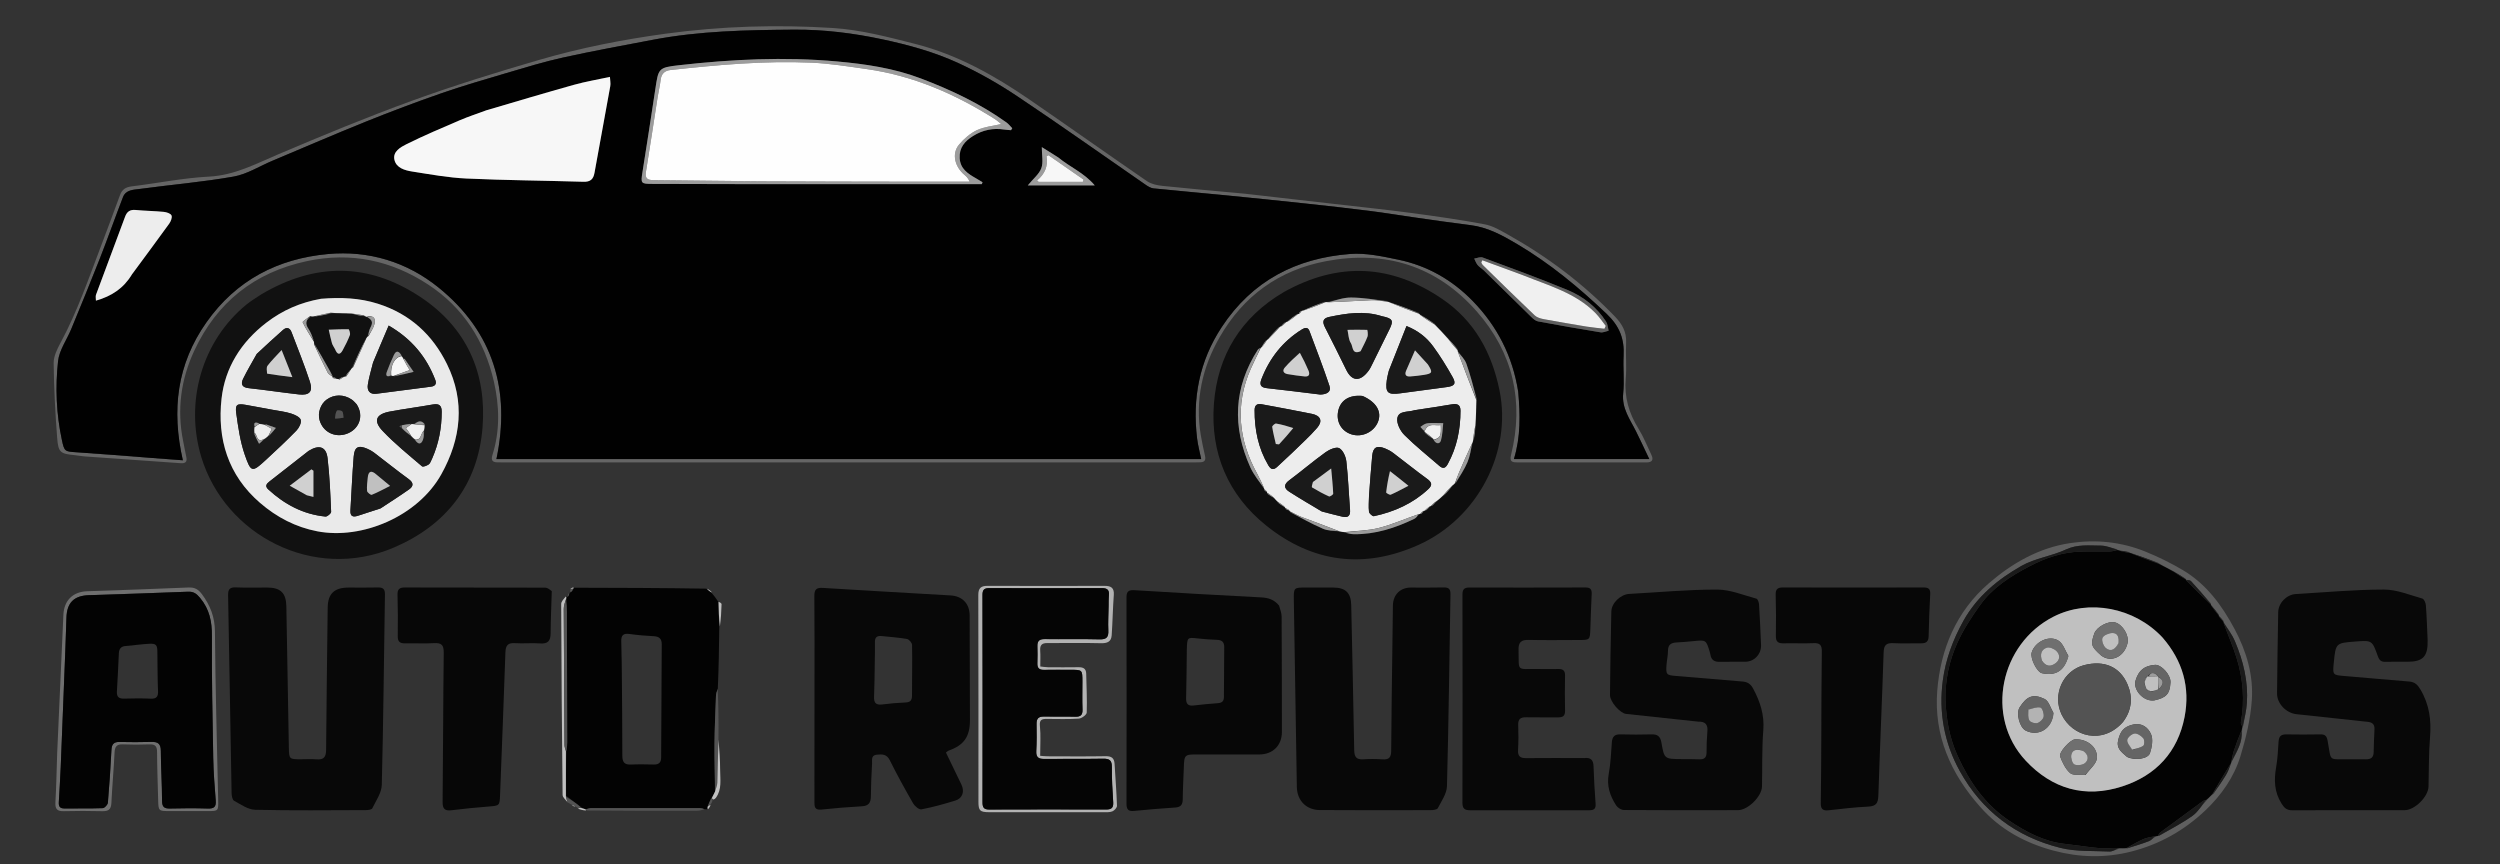 <svg id="eTXsSW0qHtr1" xmlns="http://www.w3.org/2000/svg" xmlns:xlink="http://www.w3.org/1999/xlink" viewBox="0 0 1600 553" shape-rendering="geometricPrecision" text-rendering="geometricPrecision" project-id="42af4912ffe142ba80fb0c2990d27590" export-id="bbe81e62b2364e8eb947f2381bf82671" cached="false"><rect x="0" y="0" width="1600" height="553" fill="#333333" stroke="none"/><path d="M1259,554c-419.618,0-838.736,0-1257.927,0c0-184.263,0-368.527,0-552.895c533.26,0,1066.594,0,1599.907,0c0,184.298,0,368.597,0,552.895-113.84,0-227.66,0-341.98,0M364.83,377.659c.039.437.078.874-.174,1.528c0,0-.092.352-.799.391-.298.797-.596,1.595-1.163,2.339c0,0-.228-.153-.98-.167-.887,1.587-2.552,3.176-2.546,4.76.146,40.754.427,81.508.9,122.259.019,1.633,2.141,3.241,3.833,5.094.688.398,1.377.797,2.16,1.915.808.209,1.615.418,2.917.854.304.196.609.393,1.022,1.243c1.667.375,3.334.751,5.937,1.081c23.287-.003,46.574.008,69.86-.042c1.745-.004,3.49-.451,5.825-.715.374-.119.747-.238,1.854-.214.515-.986,1.03-1.971,1.79-3.545.338-.78.676-1.56,1.697-2.456.426-.49.895-.95,1.272-1.476c3.815-5.321,2.697-11.456,2.665-17.342-.036-6.718-.491-13.434-.84-21.087-.121-10.401-.243-20.803-.203-32.113.16-12.995.321-25.991,1.244-39.123.263-4.716.598-9.43.702-14.149.014-.631-1.139-1.288-2.297-2.379-1.318-1.579-2.635-3.158-3.653-5.522-1.147-.779-2.294-1.558-4.296-2.465-28.173-.064-56.346-.128-84.747-.751-.605.472-1.21.945-1.98,2.081m156.444,63.841c-.005,23.824.016,47.647-.045,71.471-.008,3.153.015,5.616,4.417,5.153c8.608-.905,17.244-1.636,25.887-2.096c4.298-.229,5.772-2.175,5.815-6.24.074-6.992.356-13.987.763-20.969.131-2.242-.835-5.444,3.001-5.818c3.35-.326,6.347-.495,8.341,3.518c4.659,9.375,9.717,18.562,14.943,27.636c1.031,1.79,3.803,4.118,5.317,3.828c7.33-1.408,14.568-3.417,21.71-5.628c4.652-1.44,6.03-5.831,3.854-10.289-3.329-6.821-6.607-13.667-9.875-20.438.898-.664,1.252-1.077,1.696-1.232c9.816-3.444,13.684-8.926,13.66-19.503-.051-22.324-.118-44.648-.187-66.972-.023-7.53-4.591-12.402-12.179-12.849-27.263-1.606-54.531-3.108-81.788-4.809-4.192-.262-5.463,1.069-5.422,5.263.192,19.657.09,39.316.093,59.975m566.012,20.382c4.426-.176,5.801,2.098,5.434,6.264-.394,4.475-.525,8.984-.533,13.479-.005,3.264-1.483,4.451-4.599,4.332-3.828-.147-7.663-.101-11.495-.132-10.828-.088-10.976-.062-12.785-10.559-.671-3.896-2.385-5.392-6.302-5.271-6.658.207-13.331.173-19.992-.003-3.603-.095-5.139,1.447-5.416,4.911-.543,6.805-.755,13.69-2.012,20.371-1.441,7.658.838,14.142,4.787,20.25.949,1.469,3.291,2.874,5.002,2.887c24.326.18,48.654.15,72.981.086c6.339-.017,15.177-8.803,15.321-15.132.273-11.993-.124-24.034.834-35.969.789-9.826-2-18.241-6.456-26.611-1.628-3.059-3.63-4.365-6.924-4.625-14.109-1.114-28.203-2.411-42.311-3.528-6.288-.498-6.736-.833-6.246-7.233.229-2.985.924-5.955.931-8.932.009-3.986,2.123-5.152,5.631-5.304c3.658-.159,7.31-.514,10.955-.875c7.711-.762,7.806-.724,10.082,6.729.194.636.386,1.282.483,1.938.509,3.45,2.573,4.69,5.939,4.61c5.496-.13,10.998.036,16.495-.056c5.737-.096,10.202-4.9,9.969-10.722-.346-8.654-.734-17.307-1.274-25.95-.082-1.309-.838-3.467-1.696-3.698-8.304-2.238-16.693-5.801-25.063-5.814-18.79-.03-37.582,1.756-56.374,2.786-5.372.295-11.259,5.708-11.394,11.202-.441,17.821-.695,35.648-.869,53.474-.042,4.315,6.469,11.699,10.29,12.115c15.226,1.657,30.457,3.277,46.605,4.978m466.39-52.508c-.338-7.323-.557-14.655-1.109-21.962-.117-1.548-1.161-4.03-2.266-4.34-8.122-2.28-16.369-5.765-24.575-5.76-18.793.011-37.586,1.788-56.378,2.863-5.877.336-11.189,5.677-11.3,11.653-.322,17.328-.576,34.657-.74,51.987-.062,6.535,5.943,12.597,12.401,13.26c15.238,1.565,30.455,3.339,45.693,4.915c3.149.326,4.408,1.829,4.27,4.865-.22,4.826-.478,9.654-.527,14.483-.035,3.501-1.834,4.684-5.045,4.614-3.331-.073-6.666.032-9.998-.03-14.493-.272-11.831,2.256-14.444-11.942-.523-2.841-1.581-4.028-4.493-3.979-7.33.123-14.666.151-21.996.007-3.441-.068-4.699,1.412-4.894,4.712-.324,5.483-.634,11.006-1.565,16.406-1.402,8.128-1.171,15.685,3.398,23.034c1.829,2.942,3.394,4.423,6.862,4.41c23.997-.09,47.994-.019,71.991-.058c6.486-.01,15.115-8.607,15.293-15.085.289-10.494.092-21.027.961-31.472.911-10.942-.403-21.074-6.126-30.65-1.809-3.028-3.56-4.84-7.172-5.122-13.614-1.061-27.206-2.391-40.818-3.484-8.283-.665-8.292-.552-7.443-8.893c1.25-12.262,1.25-12.262,13.767-13.226c10.619-.818,10.743-.862,14.388,9.373.955,2.683,2.197,3.724,4.985,3.622c4.66-.17,9.331-.044,13.997-.049c9.89-.011,13.138-3.337,12.884-14.151m-662.561,5.126c-.277,21.986-.636,43.972-.757,65.96-.022,4.048-1.217,5.803-5.422,5.53-4.147-.27-8.339-.31-12.484-.037-4.453.293-5.682-1.641-5.754-5.849-.533-30.974-1.258-61.945-1.915-92.917-.163-7.695-3.627-11.124-11.36-11.153-5.83-.022-11.661-.005-17.491-.01-7.974-.007-8.011-.008-7.882,8.201.629,39.802,1.273,79.604,1.926,119.405.142,8.641,5.936,14.742,14.712,14.806c23.653.173,47.309.112,70.963.053c1.574-.004,4.064-.3,4.561-1.266c2.333-4.53,5.72-9.3,5.846-14.06c1.089-40.96,1.532-81.936,2.245-122.907.057-3.281-1.155-4.379-4.39-4.293-6.992.185-13.991.059-20.988.072-6.758.013-11.339,4.547-11.469,11.48-.162,8.661-.225,17.323-.341,26.984M222.669,376.03c-8.915.032-12.852,4.029-12.953,12.982-.342,30.318-.793,60.636-1.009,90.955-.032,4.548-1.532,6.395-6.114,6.01-3.309-.278-6.66-.063-9.993-.054-7.48.021-7.606-.087-7.736-7.416-.533-30.151-1.039-60.302-1.602-90.453-.16-8.576-3.702-12.003-12.22-12.035-6.665-.025-13.339.208-19.991-.091-4.03-.181-5.146,1.227-5.071,5.155.813,42.143,1.455,84.289,2.236,126.433.032,1.712.463,4.331,1.58,4.948c4.291,2.367,8.899,5.676,13.458,5.786c23.646.571,47.313.283,70.973.214c1.394-.004,3.628-.3,4.041-1.153c2.353-4.866,5.945-9.899,6.074-14.953c1.037-40.636,1.355-81.291,2.021-121.937.061-3.717-1.48-4.535-4.75-4.447-5.994.163-11.995.05-18.947.054m595.684,11.28c-2.912-3.648-6.7-4.752-11.34-4.985-26.929-1.351-53.846-2.956-80.76-4.591-3.442-.209-5.304.35-5.296,4.39.083,44.126.077,88.252.003,132.379-.006,3.478,1.153,4.834,4.678,4.497c8.779-.839,17.567-1.636,26.368-2.174c3.617-.221,4.915-1.727,4.942-5.253.05-6.49.448-12.976.661-19.465.306-9.286.291-9.279,9.328-9.27c12.988.013,25.976.019,38.964.019c8.657 0,14.512-5.733,14.51-14.356-.008-24.644-.034-49.288-.174-73.932-.013-2.236-.902-4.467-1.884-7.259m194.884,97.863c-12.161-.008-24.323-.109-36.482.032-3.823.044-5.434-1.176-5.202-5.194.307-5.315.306-10.664.1-15.986-.146-3.763,1.428-5.03,5-4.96c6.827.135,13.66-0,20.489.062c2.999.027,4.578-.888,4.49-4.31-.192-7.491-.138-14.993-.008-22.487.053-3.035-1.216-4.208-4.137-4.16-4.496.074-8.996.048-13.493-.003-13.896-.156-11.749,1.958-12.13-12.291-.127-4.77,1.67-6.464,6.463-6.343c10.655.268,21.321.082,31.982.068c7.227-.009,7.242-.019,7.511-6.976.289-7.489.465-14.984.856-22.467.156-2.986-.837-4.185-3.93-4.175-24.821.082-49.642.084-74.464.034-3.204-.006-4.311,1.217-4.305,4.46.075,44.478.069,88.957-.015,133.435-.007,3.542,1.432,4.654,4.758,4.646c25.488-.059,50.975-.051,76.463.008c2.969.007,4.234-.982,4.008-4.113-.574-7.969-1.091-15.95-1.321-23.934-.116-4.025-1.614-5.898-6.633-5.347M166.932,188.56c-3.017,2.057-6.201,3.908-9.024,6.203-28.619,23.265-39.816,62.389-29.038,97.855c15.127,49.774,71.69,79.732,123.033,57.883c33.765-14.369,54.011-40.326,56.923-76.904c2.775-34.857-10.164-64.095-40.19-83.812-33.146-21.766-67.058-21.72-101.705-1.225m654.514-1.505c-27.389,16.042-42.269,40.542-44.552,71.547-2.297,31.182,8.838,58.043,33.635,77.879c29.741,23.79,62.671,27.784,97.337,12.249c37.976-17.017,59.873-59.476,51.824-98.865-4.938-24.165-15.989-44.431-36.568-58.476-32.574-22.231-66.397-24.007-101.677-4.334M1165.618,473.501c-.089,13.486-.075,26.974-.33,40.457-.073,3.844,1.331,5.022,5.007,4.617c8.432-.931,16.873-1.954,25.337-2.349c4.965-.232,6.361-2.122,6.516-6.959.984-30.611,2.381-61.208,3.379-91.819.153-4.687,1.791-6.054,6.239-5.823c5.978.311,11.984.039,17.978.085c3.069.024,4.505-1.246,4.58-4.462.21-8.986.525-17.973,1.008-26.948.179-3.318-1.03-4.33-4.268-4.322-29.97.08-59.941.063-89.911-.003-3.281-.007-4.825.931-4.725,4.563.245,8.819.302,17.65.122,26.47-.08,3.924,1.648,4.813,5.126,4.718c6.322-.173,12.663.189,18.976-.111c4.231-.201,5.367,1.341,5.307,5.442-.269,18.479-.239,36.962-.34,56.443M353.098,377.856c-1.372-.612-2.743-1.754-4.117-1.758-29.985-.098-59.971-.038-89.956-.112-3.425-.008-4.706,1.165-4.614,4.665.233,8.824.294,17.658.145,26.483-.061,3.602,1.437,4.676,4.756,4.606c6.161-.129,12.344.241,18.485-.132c4.804-.292,6.25,1.273,6.192,6.148-.383,31.814-.388,63.633-.726,95.448-.048,4.538,1.409,5.894,5.806,5.34c7.923-.998,15.884-1.736,23.845-2.38c6.763-.547,6.869-.584,7.121-7.271c1.15-30.454,2.412-60.905,3.431-91.363.15-4.495,1.582-6.219,6.178-5.91c5.307.357,10.681-.24,15.979.173c5.12.399,6.752-1.699,6.778-6.529.047-8.823.491-17.645.697-27.407M795.967,123.91c-17.39-1.624-34.791-3.141-52.16-4.966-3.351-.352-7.078-1.178-9.778-3.03-25.098-17.221-49.917-34.849-75.002-52.089-22.587-15.522-46.412-28.89-73.153-35.689-17.356-4.413-35.016-9.089-52.758-10.213-35.728-2.264-71.532-1.215-107.169,3.651-27.406,3.742-54.469,9.069-80.961,16.788-27.242,7.938-54.404,16.348-81.065,26.029-28.997,10.529-57.548,22.353-85.952,34.418-14.362,6.101-27.869,13.387-44.179,14.223-16.556.848-32.974,4.234-49.485,6.244-3.794.462-6.156,1.946-7.453,5.46-3.967,10.747-7.922,21.5-12.003,32.205-8.044,21.102-15.342,42.508-26.123,62.487-2.156,3.995-4.435,8.653-4.383,12.979.191,15.941,1.02,31.896,2.243,47.797.731,9.502,2.026,10.184,11.474,11.131c1.988.199,3.957.61,5.947.753c20.586,1.481,41.173,2.938,61.762,4.368c2.659.185,4.183-.772,3.494-3.839-.765-3.403-1.332-6.851-2.032-10.269-4.116-20.112-1.429-39.577,7.123-57.936c14.41-30.934,38.494-50.11,72.103-57.3c28.114-6.014,54.07-.419,77.654,15.058c22.382,14.688,36.068,36.036,41.994,62.101c3.551,15.616,3.984,31.358-.925,46.873-1.043,3.296-.144,4.775,3.292,4.754c1.666-.01,3.333.045,4.999.045c146.991.003,293.981.003,440.972 0c1.332-0,2.667-.015,3.997-.084c2.685-.139,3.331-1.599,2.776-4.07-.98-4.363-1.947-8.737-2.687-13.146-3.769-22.447.915-43.499,12.074-62.892c15.167-26.357,37.955-42.875,67.986-48.588c38.007-7.231,70.835,2.992,96.447,32.058c23.327,26.473,30.543,57.685,21.988,92.142-1.086,4.372,1.241,4.564,4.094,4.568c27.498.038,54.996.006,82.494.025c3.788.003,4.851-1.6,3.214-4.99-2.678-5.543-4.932-11.352-8.163-16.552-6.176-9.939-9.234-20.345-8.19-32.162.672-7.607-.155-15.336.228-22.983.346-6.931-2.565-11.929-7.199-16.737-20.137-20.89-43.006-38.167-68.28-52.294-4.759-2.66-9.72-5.676-14.939-6.658-15.68-2.95-31.505-5.196-47.328-7.302-16.321-2.172-32.705-3.867-49.063-5.754-19.005-2.193-38.012-4.368-57.925-6.611m471.741,392.882c12.505,14.216,28.526,22.758,46.462,27.586c16.432,4.423,33.121,4.883,49.825.62c18.132-4.629,33.84-13.46,47.387-26.294c10.328-9.784,18.378-21.292,22.516-34.786c3.522-11.483,6.342-23.469,7.238-35.4c1.214-16.159-3.332-31.57-11.008-45.951-8.1-15.173-18.086-28.778-33.115-37.704-7.671-4.556-15.787-8.521-24.058-11.875-15.425-6.256-31.715-7.854-48.046-5.401-19.94,2.995-37.062,12.764-52.082,25.739-20.852,18.012-30.903,42.114-32.991,68.827-2.218,28.371,8.519,53.016,27.874,74.639M655.5,519.814c16.828.001,33.657.016,50.485-.013c1.987-.003,4.145.187,5.904-.515c1.309-.522,3.016-2.372,2.976-3.578-.3-8.956-1.033-17.897-1.544-26.847-.217-3.801-2.062-4.959-5.82-4.894-12.326.214-24.658.094-36.987.064-1.725-.004-3.45-.22-4.81-.313c0-6.827.468-13.013-.162-19.086-.428-4.126,1.37-4.526,4.404-4.522c6.831.009,13.682.279,20.481-.191c1.851-.128,5.021-2.456,5.071-3.864.298-8.289-.163-16.605-.333-24.912-.068-3.311-1.989-4.165-4.927-4.125-6.497.088-12.996.076-19.493.02-1.719-.015-3.435-.336-4.963-.497c0-3.814.183-6.975-.049-10.106-.25-3.369.906-4.892,4.42-4.87c11.461.073,22.929-.234,34.381.09c4.118.116,6.657-.936,6.941-5.051.595-8.595.724-17.223,1.358-25.814.338-4.573-1.766-5.842-5.842-5.833-24.992.055-49.985.059-74.977-.008-4.11-.011-5.913,1.337-5.9,5.83.133,44.153.076,88.306.088,132.459.002,5.571.984,6.527,6.805,6.567c7.164.05,14.329.01,22.493.009M36.578,482.725c-.348,10.317-.535,20.642-1.122,30.945-.244,4.281,1.332,5.59,5.411,5.488c8.155-.203,16.324-.216,24.478.007c3.896.106,5.744-.971,5.942-5.191.505-10.801,1.53-21.577,2.03-32.378.177-3.817,1.447-5.362,5.346-5.203c5.653.231,11.33.238,16.982.004c3.738-.154,4.868,1.263,4.881,4.919.037,10.152.438,20.303.692,30.455.182,7.278.202,7.308,7.263,7.315c8.161.008,16.321.006,24.482 0c6.78-.005,6.818-.012,6.672-7.039-.746-35.955-1.801-71.908-2.074-107.866-.07-9.249-2.961-16.624-8.23-23.773-2.33-3.162-4.633-4.582-8.613-4.41-21.617.934-43.244,1.666-64.87,2.39-9.212.308-14.873,5.873-15.28,15.1-1.299,29.43-2.646,58.859-3.989,89.236Z" fill="none"/><path d="M521.275,441c-.003-20.159.099-39.818-.093-59.475-.041-4.194,1.23-5.525,5.422-5.263c27.256,1.702,54.525,3.203,81.788,4.809c7.588.447,12.156,5.32,12.179,12.849.069,22.324.135,44.648.187,66.972.024,10.577-3.843,16.059-13.66,19.503-.444.156-.798.568-1.696,1.232c3.268,6.771,6.546,13.617,9.875,20.438c2.176,4.458.798,8.849-3.854,10.289-7.142,2.211-14.381,4.22-21.71,5.628-1.514.291-4.286-2.037-5.317-3.828-5.225-9.074-10.283-18.261-14.943-27.636-1.995-4.013-4.991-3.845-8.341-3.518-3.835.374-2.87,3.576-3.001,5.818-.407,6.981-.689,13.976-.763,20.969-.043,4.065-1.517,6.011-5.815,6.24-8.643.461-17.278,1.192-25.887,2.096-4.401.463-4.425-2-4.417-5.153.061-23.823.04-47.647.045-71.971m38.572-16.5c-.133,7.158-.138,14.322-.448,21.473-.174,4.023,1.361,5.375,5.313,4.865c4.944-.638,9.93-1.065,14.911-1.264c3.059-.122,4.049-1.491,4.052-4.334.011-10.824.236-21.65.045-32.469-.024-1.341-1.897-3.573-3.197-3.806-5.388-.965-10.884-1.33-16.342-1.897-2.901-.302-4.317.84-4.233,3.946.113,4.159-.05,8.325-.102,13.484Z" fill="#080808"/><path d="M1086.827,461.848c-15.688-1.667-30.919-3.288-46.145-4.944-3.821-.416-10.332-7.8-10.29-12.115.174-17.826.428-35.653.869-53.474.136-5.494,6.023-10.908,11.394-11.202c18.792-1.03,37.584-2.817,56.374-2.786c8.37.014,16.76,3.577,25.063,5.814.858.231,1.614,2.389,1.696,3.698.54,8.643.928,17.296,1.274,25.95.233,5.821-4.231,10.625-9.969,10.722-5.497.092-10.999-.074-16.495.056-3.366.08-5.43-1.16-5.939-4.61-.097-.656-.289-1.301-.483-1.938-2.276-7.453-2.37-7.491-10.082-6.729-3.645.36-7.297.716-10.955.875-3.507.152-5.622,1.319-5.631,5.304-.007,2.978-.702,5.947-.931,8.932-.49,6.399-.043,6.735,6.246,7.233c14.108,1.117,28.202,2.414,42.311,3.528c3.293.26,5.295,1.566,6.924,4.625c4.456,8.37,7.245,16.785,6.456,26.611-.958,11.935-.562,23.976-.834,35.969-.144,6.33-8.982,15.116-15.321,15.132-24.327.064-48.655.094-72.981-.086-1.712-.013-4.053-1.419-5.002-2.887-3.949-6.108-6.228-12.592-4.787-20.25c1.257-6.681,1.468-13.566,2.012-20.371.277-3.465,1.813-5.007,5.416-4.911c6.66.176,13.333.21,19.992.003c3.917-.122,5.63,1.375,6.302,5.271c1.809,10.497,1.957,10.471,12.785,10.559c3.832.031,7.667-.014,11.495.132c3.116.119,4.594-1.068,4.599-4.332.007-4.495.138-9.004.533-13.479.367-4.166-1.008-6.441-5.893-6.297Z" fill="#080808"/><path d="M1553.688,409.844c.242,10.344-3.006,13.67-12.895,13.681-4.666.005-9.337-.121-13.997.049-2.788.102-4.029-.938-4.985-3.622-3.644-10.235-3.769-10.191-14.388-9.373-12.518.964-12.518.964-13.767,13.226-.85,8.341-.841,8.228,7.443,8.893c13.612,1.092,27.204,2.423,40.818,3.484c3.613.282,5.363,2.094,7.172,5.122c5.722,9.576,7.036,19.708,6.126,30.65-.869,10.445-.672,20.978-.961,31.472-.178,6.478-8.807,15.075-15.293,15.085-23.997.039-47.994-.032-71.991.058-3.467.013-5.033-1.468-6.862-4.41-4.569-7.348-4.8-14.906-3.398-23.034.931-5.4,1.241-10.923,1.565-16.406.195-3.3,1.453-4.78,4.894-4.712c7.329.144,14.665.115,21.996-.007c2.912-.049,3.97,1.138,4.493,3.979c2.613,14.198-.049,11.67,14.444,11.942c3.332.062,6.667-.043,9.998.03c3.21.07,5.009-1.112,5.045-4.614.049-4.829.307-9.657.527-14.483.139-3.036-1.121-4.54-4.27-4.865-15.237-1.575-30.454-3.35-45.693-4.915-6.458-.663-12.462-6.726-12.401-13.26.163-17.33.417-34.659.74-51.987.111-5.976,5.423-11.317,11.3-11.653c18.792-1.075,37.585-2.852,56.378-2.863c8.206-.005,16.453,3.481,24.575,5.76c1.105.31,2.149,2.792,2.266,4.34.552,7.307.771,14.639,1.12,22.432Z" fill="#080808"/><path d="M891.121,414c.111-9.161.174-17.824.336-26.484.13-6.934,4.712-11.468,11.469-11.48c6.996-.013,13.996.113,20.988-.072c3.235-.086,4.447,1.013,4.39,4.293-.713,40.97-1.156,81.947-2.245,122.907-.127,4.761-3.513,9.531-5.846,14.06-.498.967-2.988,1.263-4.561,1.266-23.654.059-47.31.119-70.963-.053-8.776-.064-14.57-6.165-14.712-14.806-.653-39.802-1.297-79.603-1.926-119.405-.13-8.21-.092-8.208,7.882-8.201c5.83.005,11.661-.013,17.491.01c7.732.03,11.197,3.459,11.36,11.153.657,30.972,1.382,61.943,1.915,92.917.072,4.207,1.301,6.142,5.754,5.849c4.145-.273,8.337-.232,12.484.037c4.206.273,5.4-1.481,5.422-5.53.12-21.987.48-43.973.762-66.46Z" fill="#080808"/><path d="M223.146,376.029c6.475-.003,12.477.11,18.47-.053c3.27-.089,4.811.73,4.75,4.447-.667,40.647-.985,81.301-2.021,121.937-.129,5.054-3.721,10.087-6.074,14.953-.412.852-2.646,1.148-4.041,1.153-23.66.069-47.327.357-70.973-.214-4.559-.11-9.167-3.419-13.458-5.786-1.117-.616-1.549-3.235-1.58-4.948-.781-42.144-1.423-84.29-2.236-126.433-.076-3.928,1.041-5.336,5.071-5.155c6.651.299,13.326.066,19.991.091c8.518.032,12.06,3.458,12.22,12.035.563,30.15,1.069,60.302,1.602,90.453.13,7.329.255,7.437,7.736,7.416c3.332-.009,6.683-.224,9.993.054c4.582.385,6.081-1.462,6.114-6.01.216-30.319.667-60.637,1.009-90.955.101-8.953,4.037-12.95,13.429-12.983Z" fill="#080808"/><path d="M452.743,517.842c-.374.119-.747.238-1.674.035-1.366-.446-2.179-.679-2.993-.68-23.275-.023-46.551-.032-69.826.008-1.083.002-2.165.485-3.566.727-1.101-.33-1.883-.644-2.677-1.305-3.214-2.509-6.417-4.67-9.683-7.282-.091-9.754-.118-19.057.151-28.652.381-2.114.544-3.936.541-5.758-.048-27.811-.106-55.621-.199-83.432-.009-2.642-.26-5.283-.288-8.231.053-.707-.005-1.107-.063-1.507c0,0,.228.153.744.21.796-.773,1.075-1.604,1.354-2.434 0,0,.092-.352.575-.411.935-.758,1.386-1.457,1.959-2.358.121-.201-.06-.634-.06-.634c28.173.064,56.346.128,84.96.603c1.479,1.22,2.517,2.029,3.555,2.838c1.318,1.579,2.635,3.158,4.068,5.417.316,5.782.516,10.883.717,15.985-.16,12.995-.321,25.991-.932,39.559-.702,2.004-1.123,3.429-1.176,4.868-.377,10.255-.863,20.512-.953,30.771-.088,10.077.25,20.159.288,30.569-.743,1.567-1.373,2.803-2.324,4.136-.968,1.761-1.616,3.427-2.359,5.402-.11.726-.125,1.142-.14,1.557m-54.713-80.325c.104,15.322.278,30.644.262,45.966-.004,3.829.957,6.019,5.314,5.828c4.987-.218,9.992-.115,14.986-.018c3.193.062,4.533-1.429,4.547-4.518.105-24.148.228-48.297.376-72.445.022-3.556-1.662-4.998-5.177-5.168-5.148-.249-10.303-.694-15.406-1.404-3.978-.554-5.465.73-5.322,4.793.305,8.652.295,17.315.419,26.966Z" fill="#030303"/><path d="M818.603,387.589c.732,2.513,1.621,4.744,1.634,6.98.14,24.643.166,49.288.174,73.932.003,8.623-5.852,14.356-14.51,14.356-12.988-.001-25.976-.006-38.964-.019-9.037-.009-9.022-.015-9.328,9.27-.214,6.489-.611,12.975-.661,19.465-.027,3.526-1.325,5.032-4.942,5.253-8.801.538-17.589,1.334-26.368,2.174-3.525.337-4.684-1.019-4.678-4.497.075-44.126.08-88.252-.003-132.379-.008-4.04,1.854-4.599,5.296-4.39c26.914,1.636,53.831,3.24,80.76,4.591c4.64.233,8.428,1.336,11.59,5.264m-59.039,28.236c-.133,10.303-.172,20.609-.451,30.908-.099,3.652,1.063,5.246,4.884,4.773c5.108-.631,10.241-1.094,15.375-1.461c2.612-.187,3.928-1.179,3.931-3.952.011-10.636.115-21.272.204-31.908.025-3.029-1.287-4.564-4.455-4.677-4.148-.148-8.302-.434-12.427-.895-6.808-.762-6.844-.801-7.06,7.212Z" fill="#070707"/><path d="M1013.699,485.174c4.557-.553,6.055,1.321,6.17,5.345.23,7.985.747,15.965,1.321,23.934.225,3.131-1.04,4.12-4.008,4.113-25.488-.059-50.975-.066-76.463-.008-3.327.008-4.765-1.104-4.758-4.646.084-44.478.09-88.957.015-133.435-.005-3.243,1.101-4.466,4.305-4.46c24.821.05,49.643.048,74.464-.034c3.093-.01,4.086,1.189,3.93,4.175-.391,7.484-.567,14.978-.856,22.467-.268,6.957-.284,6.966-7.511,6.976-10.661.014-21.328.199-31.982-.068-4.793-.12-6.59,1.573-6.463,6.343.381,14.249-1.766,12.134,12.13,12.291c4.497.051,8.997.077,13.493.003c2.921-.048,4.19,1.125,4.137,4.16-.13,7.494-.184,14.996.008,22.487.088,3.422-1.491,4.337-4.49,4.31-6.829-.062-13.662.073-20.489-.062-3.572-.07-5.146,1.197-5,4.96.206,5.321.207,10.671-.1,15.986-.232,4.017,1.379,5.238,5.202,5.194c12.159-.14,24.321-.039,36.945-.03Z" fill="#080808"/><path d="M167.246,188.374c34.333-20.309,68.245-20.355,101.391,1.411c30.026,19.717,42.965,48.955,40.19,83.812-2.912,36.578-23.159,62.535-56.923,76.904-51.343,21.849-107.906-8.109-123.033-57.883-10.779-35.467.419-74.591,29.038-97.855c2.823-2.295,6.007-4.146,9.338-6.389m37.801,2.883c-12.779,2.305-24.186,7.263-34.633,15.302-16.205,12.47-26.432,28.857-28.626,48.515-2.868,25.691,4.065,49.04,24.657,66.782c10.695,9.215,22.796,15.522,36.62,18.185c28.62,5.514,64.392-9.62,79.361-36.465c12.703-22.781,15.433-46.579,3.615-70.597-9.253-18.804-23.716-32.072-44.085-38.561-11.832-3.769-23.819-4.24-36.91-3.162Z" fill="#111"/><path d="M821.756,186.861c34.97-19.48,68.793-17.704,101.367,4.527c20.579,14.045,31.63,34.311,36.568,58.476c8.049,39.39-13.848,81.848-51.824,98.865-34.666,15.534-67.596,11.541-97.337-12.249-24.797-19.835-35.932-46.697-33.635-77.879c2.284-31.004,17.163-55.505,44.862-71.74M810.988,315.013c0,0-.177.189-.202.881c1.456.941,2.912,1.883,4.781,3.268.75.664,1.501,1.329,2.255,2.686c1.449.948,2.897,1.895,4.586,3.165c0,0,.348.2.377.878.764.326,1.528.653,2.538,1.271c0,0,.351.149.416.837c6.975,3.509,13.828,7.298,20.98,10.396c3.119,1.351,6.852,1.287,11.002,2.013.946.043,1.893.087,3.325.738c1.801.26,3.599.727,5.402.748c13.778.164,26.498-3.957,38.731-9.862c1.192-.575,2.032-1.88,3.415-2.951c0,0,.322-.228.992-.033.538-.626,1.076-1.251,1.984-2.036c0,0,.286-.284.949-.079.914-.901,1.829-1.802,3.089-2.898c0,0,.243-.314.911-.127.874-.93,1.748-1.86,3.217-3.04c1.378-1.358,2.755-2.715,4.826-3.945c1.701-2.033,3.403-4.066,5.572-6.411.343-.439.686-.878,1.73-1.369c2.475-4.427,5.322-8.695,7.307-13.332c1.619-3.784,2.207-8.01,3.458-12.622.029-.409.058-.817.747-1.62.365-2.929.73-5.859,1.243-9.683.066-5.302.131-10.604.708-16.388-2.234-7.573-4.205-15.238-6.832-22.672-1.034-2.927-3.532-5.337-5.495-8.369c0,0-.234-.334-.013-1.018-1.97-2.181-3.939-4.362-6.287-7.092-2.819-2.856-5.638-5.712-8.483-9.255-3.114-1.956-6.229-3.911-9.646-6.134c0,0-.386-.118-.488-.811-6.09-2.245-12.179-4.491-18.865-6.912-.411-.033-.823-.067-1.683-.693-7.615-.769-15.226-2.066-22.845-2.117-4.883-.033-9.778,1.773-15.291,2.738-.404.094-.808.188-1.974-.042-4.596,1.833-9.191,3.667-14.144,5.649c0,0-.235.307-.906.217-.501.629-1.002,1.258-1.377,2.013c0,0-.123-.128-.831-.181-2.149,1.643-4.297,3.285-6.804,5.101c0,0-.229.326-.898.187-.912.885-1.824,1.769-3.086,2.828c0,0-.25.301-.933.212-2.387,2.67-4.774,5.34-7.486,8.249c0,0-.17.366-.857.396-.951,1.448-1.903,2.896-3.128,4.633c0,0-.153.367-.849.404-.374.322-.852.578-1.108.976-15.55,24.188-16.476,49.404-4.819,75.258c2.233,4.951,5.859,9.275,8.798,13.934c0,0,.052-.035-.041.636.614.519,1.228,1.037,2.031,1.38Z" fill="#0e0e0e"/><path d="M1165.629,473.002c.089-18.981.06-37.464.329-55.943.06-4.101-1.076-5.643-5.307-5.442-6.312.3-12.654-.062-18.976.111-3.478.095-5.206-.794-5.126-4.718.181-8.82.123-17.651-.122-26.47-.101-3.632,1.444-4.57,4.725-4.563c29.97.066,59.941.083,89.911.003c3.238-.009,4.447,1.003,4.268,4.322-.483,8.975-.798,17.962-1.008,26.948-.075,3.216-1.511,4.486-4.58,4.462-5.994-.046-12.0.226-17.978-.085-4.448-.232-6.086,1.136-6.239,5.823-.999,30.61-2.396,61.208-3.379,91.819-.155,4.837-1.551,6.727-6.516,6.959-8.465.395-16.905,1.418-25.337,2.349-3.676.406-5.079-.773-5.007-4.617.255-13.483.242-26.971.342-40.957Z" fill="#070707"/><path d="M353.135,378.326c-.242,9.292-.687,18.113-.733,26.937-.025,4.83-1.658,6.928-6.778,6.529-5.298-.413-10.673.184-15.979-.173-4.596-.309-6.028,1.415-6.178,5.91-1.02,30.459-2.281,60.909-3.431,91.363-.253,6.688-.358,6.724-7.121,7.271-7.961.645-15.922,1.382-23.845,2.38-4.396.554-5.854-.802-5.806-5.34.338-31.815.343-63.634.726-95.448.059-4.875-1.388-6.44-6.192-6.148-6.141.373-12.324.003-18.485.132-3.319.07-4.817-1.004-4.756-4.606.15-8.825.088-17.659-.145-26.483-.092-3.5,1.189-4.673,4.614-4.665c29.985.074,59.971.013,89.956.112c1.374.005,2.745,1.146,4.153,2.228Z" fill="#070707"/><path d="M796.421,123.94c19.46,2.213,38.467,4.388,57.472,6.581c16.358,1.888,32.743,3.582,49.063,5.754c15.823,2.106,31.648,4.351,47.328,7.302c5.219.982,10.18,3.999,14.939,6.658c25.274,14.126,48.143,31.404,68.28,52.294c4.635,4.808,7.546,9.806,7.199,16.737-.382,7.647.445,15.376-.228,22.983-1.045,11.817,2.013,22.223,8.19,32.162c3.232,5.2,5.486,11.009,8.163,16.552c1.638,3.39.574,4.993-3.214,4.99-27.498-.019-54.996.013-82.494-.025-2.853-.004-5.179-.196-4.094-4.568c8.555-34.457,1.34-65.669-21.988-92.142-25.612-29.066-58.44-39.288-96.447-32.058-30.03,5.713-52.819,22.231-67.986,48.588-11.159,19.392-15.843,40.445-12.074,62.892.74,4.409,1.707,8.782,2.687,13.146.555,2.471-.091,3.931-2.776,4.07-1.33.069-2.665.084-3.997.084-146.991.003-293.981.002-440.972-0-1.666-0-3.333-.055-4.999-.045-3.436.02-4.335-1.458-3.292-4.754c4.908-15.515,4.476-31.257.925-46.873-5.927-26.065-19.612-47.413-41.994-62.101-23.585-15.477-49.54-21.071-77.654-15.058-33.61,7.19-57.693,26.366-72.103,57.3-8.552,18.359-11.239,37.825-7.123,57.936.7,3.419,1.267,6.866,2.032,10.269.689,3.067-.835,4.024-3.494,3.839-20.589-1.429-41.176-2.887-61.762-4.368-1.99-.143-3.959-.554-5.947-.753-9.448-.947-10.744-1.629-11.474-11.131-1.222-15.901-2.052-31.855-2.243-47.797-.052-4.325,2.227-8.984,4.383-12.979c10.781-19.979,18.079-41.384,26.123-62.487c4.081-10.705,8.036-21.457,12.003-32.205c1.297-3.514,3.658-4.998,7.453-5.46c16.511-2.01,32.929-5.396,49.485-6.244c16.311-.836,29.817-8.122,44.179-14.223c28.403-12.065,56.955-23.888,85.952-34.418c26.66-9.681,53.823-18.092,81.065-26.029c26.492-7.719,53.555-13.046,80.961-16.788c35.637-4.866,71.441-5.915,107.169-3.651c17.742,1.124,35.402,5.8,52.758,10.213c26.741,6.799,50.566,20.167,73.153,35.689c25.086,17.239,49.904,34.868,75.002,52.089c2.7,1.852,6.427,2.678,9.778,3.03c17.369,1.825,34.77,3.342,52.613,4.995M971.677,250.935c1.284,14.367,1.585,28.69-2.773,42.843c29.216,0,57.549,0,86.631,0-3.024-6.333-5.647-12.006-8.425-17.601-3.86-7.776-9.283-14.78-8.269-24.472.828-7.913-.171-16.0.256-23.977.574-10.734-2.488-18.874-10.768-26.774-17.771-16.955-36.44-32.42-57.606-44.902-9.344-5.51-18.706-10.644-29.739-11.989-11.688-1.424-23.339-3.163-34.998-4.82-9.855-1.4-19.679-3.038-29.552-4.287-13.506-1.708-27.038-3.226-40.574-4.681-17.335-1.863-34.68-3.636-52.031-5.349-15.183-1.499-30.386-2.805-45.563-4.36-1.69-.173-3.426-1.193-4.88-2.197-27.466-18.963-54.677-38.308-82.429-56.841-11.98-8-24.669-15.205-37.747-21.224-15.453-7.112-31.901-11.605-48.653-15.174-18.645-3.971-37.471-6.289-56.364-6.152-30.238.221-60.556.785-90.437,6.5-19.171,3.667-38.389,7.143-57.444,11.349-12.246,2.703-24.282,6.414-36.325,9.968-13.968,4.122-27.97,8.196-41.721,12.97-16.13,5.6-32.122,11.641-47.962,18.017-20.136,8.105-40.062,16.735-60.074,25.148-8.221,3.456-16.143,8.562-24.704,10.078-19.911,3.526-40.144,5.207-60.207,7.928-3.905.53-8.774.47-10.605,5.22-5.054,13.108-9.73,26.363-14.859,39.44-5.914,15.079-12.108,30.049-18.268,45.03-2.82,6.858-7.652,13.433-8.423,20.481-1.842,16.824-1.138,33.804,2.452,50.523c1.564,7.282,1.792,7.337,9.375,7.825c15.754,1.014,31.487,2.355,47.229,3.556c6.729.513,13.459,1.013,20.802,1.565-7.316-32.185-3.816-61.447,15.087-88.269c19.069-27.058,45.747-40.764,77.738-43.722c26.056-2.409,50.556,5.023,70.85,21.455c35.053,28.381,46.235,65.858,37.017,109.765c150.562,0,300.424,0,451.042,0-.967-4.784-2.103-8.938-2.612-13.168-3.08-25.59,1.353-49.421,15.762-71.313c19.514-29.65,47.695-44.102,82.109-46.784c10.181-.794,20.802,1.564,30.973,3.671c18.504,3.833,34.466,12.963,47.616,26.491c15.579,16.026,25.437,35.136,29.074,58.231Z" fill="#656565"/><path d="M1267.455,516.547c-19.101-21.379-29.839-46.024-27.62-74.395c2.089-26.713,12.14-50.814,32.991-68.827c15.02-12.975,32.142-22.744,52.082-25.739c16.331-2.453,32.62-.855,48.046,5.401c8.271,3.354,16.387,7.319,24.058,11.875c15.029,8.925,25.015,22.531,33.115,37.704c7.677,14.381,12.222,29.792,11.008,45.951-.896,11.931-3.716,23.917-7.238,35.4-4.138,13.494-12.189,25.002-22.516,34.786-13.547,12.834-29.255,21.665-47.387,26.294-16.703,4.264-33.393,3.804-49.825-.62-17.936-4.828-33.957-13.371-46.715-27.831M1420,394c0,0,.017-.012.028-.72-1.674-2.095-3.349-4.19-5.028-6.28c0,0,.005-.004.025-.72-4.249-4.814-8.443-9.679-12.808-14.386-.647-.697-2.103-.645-3.222-.903c0,0,.042-.025-.207-.658-2.278-1.398-4.556-2.795-7.427-4.601-3.344-1.652-6.688-3.304-10.292-5.634-5.374-1.97-10.748-3.939-16.761-6.014-.427-.059-.855-.118-1.669-.793-1.904-.334-3.808-.668-6.356-1.132-.437-.022-.874-.045-1.655-.733-3.357-.784-6.714-2.22-10.07-2.219-7.503.002-14.929-.995-22.412,2.501-9.115,4.258-19.751,5.544-28.396,10.459-14.987,8.52-28.301,19.373-37.056,34.999-6.75,12.049-11.498,24.884-13.286,38.298-2.705,20.295.871,40.004,10.914,58.113c14.24,25.675,36.073,42.012,64.274,49.055c10.069,2.515,20.956,1.85,31.484,2.334c1.94.089,3.946-1.274,6.745-1.929c1.368-.097,2.736-.194,4.871-.094c4.535-1.508,9.121-2.882,13.576-4.597c1.535-.591,2.744-2.032,4.652-3.103.357-.086.714-.173,1.813-.232c7.156-4.216,14.595-8.033,21.354-12.811c3.585-2.534,5.99-6.738,9.511-10.445c1.135-1.249,2.269-2.497,4.11-3.778c2.605-3.906,5.325-7.741,7.77-11.744c1.389-2.274,2.329-4.822,3.537-7.898.025-.435.05-.87.66-1.507c2.88-6.021,6.677-11.746,6.24-19.609.036-.736.073-1.473.722-2.662.812-4.845,2.023-9.663,2.359-14.541.952-13.826-2.301-26.981-7.641-39.589-1.86-4.392-4.875-8.294-7.358-12.425c0,0-.007.005.01-.671-.999-1.115-1.999-2.229-3.01-3.329Z" fill="#5f5f5f"/><path d="M655,519.814c-7.664.001-14.829.041-21.993-.008-5.821-.04-6.804-.996-6.805-6.567-.013-44.153.044-88.306-.088-132.459-.013-4.493,1.79-5.841,5.9-5.83c24.992.067,49.985.063,74.977.008c4.076-.009,6.18,1.26,5.842,5.833-.634,8.591-.763,17.219-1.358,25.814-.285,4.115-2.823,5.168-6.941,5.051-11.452-.324-22.92-.018-34.381-.09-3.514-.022-4.67,1.501-4.42,4.87.232,3.13.049,6.292.049,10.106c1.528.161,3.244.483,4.963.497c6.497.056,12.997.068,19.493-.02c2.939-.04,4.86.813,4.927,4.125.17,8.307.631,16.623.333,24.912-.051,1.409-3.22,3.736-5.071,3.864-6.799.47-13.65.2-20.481.191-3.034-.004-4.832.397-4.404,4.522.63,6.072.162,12.258.162,19.086c1.361.093,3.085.309,4.81.313c12.329.03,24.661.15,36.987-.064c3.759-.065,5.603,1.092,5.82,4.894.511,8.95,1.244,17.891,1.544,26.847.04,1.206-1.667,3.055-2.976,3.578-1.759.702-3.917.512-5.904.515-16.828.029-33.657.014-50.985.013m54.503-132.304c.047-2.164-.054-4.344.173-6.489.372-3.505-1.078-4.647-4.54-4.632-23.98.104-47.961.098-71.942.008-3.175-.012-4.403.929-4.397,4.263.084,44.298.077,88.595.017,132.893-.004,3.079.783,4.553,4.193,4.54c24.979-.094,49.959-.086,74.939-.015c3.409.01,4.742-1.099,4.494-4.687-.516-7.471-.906-14.97-.851-22.454.031-4.18-1.419-5.428-5.479-5.361-12.653.21-25.312.028-37.967.143-3.586.032-5.126-1.16-4.928-4.964.304-5.815.28-11.655.172-17.481-.064-3.452,1.332-4.765,4.758-4.686c6.658.153,13.325-.086,19.981.105c3.433.099,4.79-1.046,4.665-4.582-.213-5.988-.056-11.988-.057-17.983-.001-7.445-.002-7.45-7.704-7.456-5.662-.004-11.325-.065-16.986.035-2.971.053-4.239-1.172-4.136-4.159.126-3.659.131-7.329.015-10.989-.109-3.444,1.355-4.593,4.802-4.542c11.655.172,23.32-.153,34.968.17c4.534.126,5.826-1.436,5.631-5.695-.228-4.981.086-9.987.178-15.982Z" fill="#b3b3b3"/><path d="M36.585,482.251c1.336-29.903,2.683-59.331,3.982-88.762.407-9.228,6.069-14.792,15.28-15.1c21.626-.724,43.253-1.456,64.87-2.39c3.98-.172,6.283,1.248,8.613,4.41c5.269,7.149,8.16,14.524,8.23,23.773.273,35.959,1.328,71.911,2.074,107.866.146,7.027.108,7.033-6.672,7.039-8.161.006-16.321.008-24.482-0-7.061-.007-7.081-.036-7.263-7.315-.254-10.151-.655-20.302-.692-30.455-.013-3.656-1.144-5.073-4.881-4.919-5.653.234-11.329.227-16.982-.004-3.899-.159-5.169,1.386-5.346,5.203-.5,10.801-1.525,21.577-2.03,32.378-.197,4.22-2.046,5.297-5.942,5.191-8.154-.223-16.323-.21-24.478-.007-4.079.101-5.655-1.208-5.411-5.488.587-10.303.774-20.629,1.129-31.419m4.335-43.59c-.685,17.458-1.336,34.918-2.07,52.375-.314,7.477-.777,14.948-1.221,22.42-.158,2.655.728,3.999,3.651,3.96c8.163-.109,16.335.109,24.488-.198c1.179-.044,3.161-2.183,3.274-3.482.976-11.262,1.715-22.548,2.282-33.838.18-3.573,1.493-5.111,5.122-5.041c6.829.132,13.668.181,20.493-.029c4.195-.13,5.96,1.244,5.981,5.708.051,10.649.773,21.296.789,31.945.006,4.135,1.536,5.081,5.298,4.976c7.992-.223,16-.247,23.99.009c3.892.125,5.399-.981,5.073-5.049-.731-9.117-1.432-18.256-1.602-27.396-.483-25.983-1.002-51.972-.848-77.955.055-9.247-1.539-17.196-7.617-24.458-2.326-2.779-4.187-4.051-7.701-3.912-21.123.836-42.251,1.545-63.38,2.214-9.619.304-14.124,4.869-14.399,14.428-.407,14.14-1.021,28.274-1.605,43.325Z" fill="#6f6f6f"/><path d="M362.179,480.984c.027,9.303.054,18.606-.01,28.675.333,1.834.758,2.903,1.183,3.971-1.142-1.62-3.265-3.228-3.284-4.861-.473-40.751-.754-81.505-.9-122.259-.006-1.584,1.66-3.173,2.922-4.753.434.407.492.807.102,1.731-.778,2.44-1.401,4.357-1.395,6.273.095,29.029.259,58.057.469,87.085.01,1.381.596,2.759.914,4.138Z" fill="#c0c0c0"/><path d="M375.003,517.948c1.082-.259,2.164-.742,3.247-.743c23.275-.04,46.551-.03,69.826-.008.813.001,1.627.234,2.698.691-1.487.574-3.231,1.021-4.977,1.025-23.287.05-46.573.038-70.346-.199-.473-.416-.461-.591-.448-.767Z" fill="#535353"/><path d="M457.678,506.416c-.151-10.08-.49-20.161-.402-30.238.09-10.259.576-20.516.953-30.771.053-1.439.474-2.864,1.095-4.414.492,10.283.613,20.685.496,31.857-.385,9.884-.457,19-.74,28.11-.057,1.831-.914,3.638-1.403,5.456Z" fill="#535353"/><path d="M457.565,506.747c.602-2.149,1.46-3.956,1.517-5.787.283-9.109.355-18.225.778-27.642.55,6.414,1.005,13.13,1.041,19.848.032,5.886,1.15,12.021-2.665,17.342-.377.526-.846.985-1.785,1.201-.638-.491-.763-.707-.888-.923.63-1.236,1.259-2.472,2.003-4.039Z" fill="#c0c0c0"/><path d="M460.719,400.912c-.582-5.034-.783-10.135-.826-15.694.77.188,1.924.845,1.91,1.476-.104,4.719-.44,9.434-1.084,14.218Z" fill="#c0c0c0"/><path d="M363.626,513.746c-.7-1.185-1.124-2.253-1.394-3.637c3.358,1.846,6.56,4.008,9.42,6.586-.815.453-1.288.489-1.761.525-.305-.196-.609-.393-1.318-.965-1.139-.65-1.873-.923-2.608-1.197-.688-.398-1.377-.797-2.34-1.312Z" fill="#535353"/><path d="M369.945,517.547c.419-.363.892-.399,1.719-.505c1.136.245,1.918.559,3.019.889.307.192.294.367.299.806-1.649-.112-3.316-.488-5.037-1.19Z" fill="#c0c0c0"/><path d="M455.241,510.882c.446.12.57.336.867.885-.166,1.113-.504,1.893-1.248,3.029-.898.63-1.39.904-1.882,1.179.647-1.665,1.295-3.33,2.263-5.092Z" fill="#535353"/><path d="M455.703,379.185c-1.188-.417-2.226-1.226-3.277-2.382c1.133.432,2.28,1.211,3.277,2.382Z" fill="#c0c0c0"/><path d="M452.882,516.284c.588-.584,1.08-.859,1.855-1.195-.231.924-.747,1.909-1.628,2.824-.352-.487-.337-.903-.227-1.629Z" fill="#c0c0c0"/><path d="M366.014,515.418c.687-.086,1.422.188,2.313.724-.651.054-1.458-.155-2.313-.724Z" fill="#c0c0c0"/><path d="M366.925,375.857c.114.28.295.713-.155.851-.891.188-1.332.237-1.774.286.605-.472,1.21-.945,1.928-1.137Z" fill="#c0c0c0"/><path d="M364.913,377.327c.524-.382.965-.431,1.736-.417-.122.762-.574,1.462-1.363,2.111-.377-.487-.416-.924-.373-1.693Z" fill="#535353"/><path d="M364.211,379.559c.074.811-.205,1.641-.866,2.442-.084-.828.214-1.625.866-2.442Z" fill="#535353"/><path d="M362.475,480.692c-.613-1.087-1.199-2.465-1.209-3.846-.21-29.028-.374-58.057-.469-87.085-.006-1.915.617-3.833,1.284-5.966.476,2.425.727,5.066.736,7.707.092,27.81.151,55.621.199,83.432.003,1.822-.16,3.644-.541,5.758Z" fill="#535353"/><path d="M205.499,191.213c12.64-1.034,24.627-.563,36.458,3.206c20.369,6.488,34.832,19.757,44.085,38.561c11.819,24.018,9.088,47.816-3.615,70.597-14.969,26.845-50.741,41.979-79.361,36.465-13.824-2.664-25.925-8.97-36.62-18.185-20.593-17.742-27.525-41.091-24.657-66.782c2.195-19.659,12.421-36.045,28.626-48.515c10.447-8.039,21.853-12.997,35.084-15.346m7.41,50.704c.828.225,1.656.449,2.89.602c0,0,.412-0.0.412-0s.406.07,1.091.447c.937-.583,1.875-1.166,3.144-1.986c0,0,.391-.117,1.121.017c1.023-1.457,2.046-2.913,3.196-4.902.18-.315.359-.631,1.233-.98c2.851-6.181,5.702-12.362,8.666-19.075.184-.309.368-.618,1.254-.993c1.293-2.57,3.088-5.019,3.75-7.742.813-3.343-.372-5.812-5.261-4.541-.397-.106-.794-.213-1.422-.948-2.316-.368-4.632-.736-7.844-1.179-4.223-.018-8.446-.036-13.512-.514-3.616.77-7.231,1.539-11.433,2.506-.41.031-.82.062-1.67-.381-1.693,1.369-5.041,3.515-4.82,3.986c1.948,4.149,4.53,7.999,7.171,12.446.116.358.231.715.143,1.808c2.885,6.02,5.693,12.079,8.726,18.024.565,1.107,2.034,1.753,3.176,2.559c0,0-.037.099-.013.848m-48.72-15.217c-2.883,5.226-5.946,10.364-8.582,15.711-1.639,3.325-.787,5.532,3.546,6.005c10.748,1.173,21.446,2.812,32.191,4.017c6.617.742,9.068-1.77,7.012-8.081-3.492-10.722-7.762-21.193-11.761-31.748-1.094-2.888-3.164-3.456-5.454-1.446-5.585,4.903-11.032,9.962-16.952,15.544m33.141,61.999c-8.231,6.442-16.451,12.899-24.702,19.315-1.925,1.497-3.331,2.998-.943,5.195c10.412,9.577,22.381,15.985,36.622,17.387c1.156.114,3.67-2.032,3.626-3.044-.495-11.452-.949-22.937-2.286-34.311-.867-7.374-5.334-8.895-12.318-4.541m41.375-56.449c-1.136,4.663-2.598,9.278-3.302,14.005-.542,3.637,1.176,6.286,5.443,5.751c11.709-1.469,23.405-3.046,35.109-4.562c2.608-.338,3.556-1.863,2.668-4.192-5.626-14.775-15.072-26.312-29.858-34.894-3.444,8.054-6.666,15.59-10.061,23.892m4.961,93.067c6.068-4.025,12.225-7.926,18.167-12.129c2.913-2.06,2.964-4.222-.312-6.605-7.519-5.47-14.763-11.318-22.171-16.944-1.306-.992-2.802-1.796-4.315-2.444-5.715-2.451-8.168-1.219-8.674,5.057-.921,11.429-1.398,22.894-2.081,34.343-.234,3.912,1.596,4.581,4.953,3.438c4.552-1.551,9.165-2.922,14.433-4.715M174.294,262.252c-5.72-1.061-11.429-2.181-17.162-3.167-5.355-.922-6.706-.185-5.955,5.253c1.24,8.974,2.518,18.134,5.461,26.633c4.029,11.637,4.758,11.464,13.642,3.261c6.588-6.083,13.157-12.203,19.403-18.628c1.672-1.72,3.343-4.97,2.794-6.879-.523-1.82-3.787-3.29-6.126-4.047-3.61-1.168-7.46-1.597-12.057-2.425m102.428,30.871c4.133-9.437,5.962-19.331,5.972-29.606.004-3.878-1.543-5.381-5.574-4.661-9.168,1.638-18.419,2.816-27.571,4.529-8.963,1.677-10.853,5.894-4.626,12.462c7.736,8.161,16.594,15.272,25.166,22.604.654.56,3.099-.41,4.313-1.247.981-.676,1.361-2.224,2.321-4.081m-48.623-34.571c-.951-.925-1.796-2.005-2.872-2.75-5.196-3.593-11.543-3.529-16.329.057-3.77,2.824-5.666,8.409-4.396,12.947c2.15,7.683,9.753,11.466,17.248,8.883c7.655-2.639,11.623-11.006,6.35-19.136Z" fill="#eaeaea"/><path d="M810.791,217.763c0.0 0.0.17-.366.671-.478c2.89-2.757,5.279-5.403,7.669-8.049c0,0,.25-.301.767-.298c1.425-.895,2.332-1.794,3.239-2.692c0,0,.229-.326.766-.29c2.683-1.671,4.829-3.377,6.974-5.084c0-0.0.123.128.399.14.775-.637,1.273-1.286,1.772-1.936c0-0.0.235-.307.783-.192c5.151-1.737,9.755-3.589,14.358-5.441.404-.094.808-.188,1.752-.003c9.72-.285,18.895-.996,28.083-1.333c3.304-.121,6.641.657,9.962,1.025.411.033.823.067,1.626.531c6.453,2.678,12.513,4.926,18.574,7.174c0,0,.386.118.531.596c3.272,2.433,6.399,4.388,9.527,6.343c2.819,2.856,5.638,5.712,8.613,9.198c2.074,2.802,3.992,4.974,5.911,7.146c0,0,.234.334.218.894c3.933,10.694,7.883,20.829,11.832,30.963-.066,5.302-.131,10.604-.613,16.464-.773,3.545-1.131,6.532-1.488,9.519-.029.409-.058.817-.504,1.65-3.097,6.571-5.8,12.708-8.442,18.871-.945,2.204-1.742,4.472-2.606,6.711-.343.439-.686.878-1.597,1.473-2.278,2.146-3.987,4.137-5.697,6.128-1.378,1.358-2.755,2.715-4.767,4.119-1.507.967-2.379,1.887-3.252,2.807c0,0-.243.314-.752.317-1.42.899-2.331,1.794-3.242,2.69c0,0-.286.284-.806.274-1.058.61-1.596,1.23-2.134,1.851c0,0-.322.228-.874.192-8.871,2.992-17.024,6.67-25.56,8.846-7.073,1.803-14.598,1.833-21.923,2.648-.946-.043-1.893-.087-3.384-.528-8.435-3.303-16.35-6.145-24.202-9.149-2.517-.963-4.871-2.354-7.3-3.549c0,0-.351-.149-.482-.643-.899-.814-1.668-1.135-2.436-1.455c0,0-.348-.2-.463-.705-1.568-1.454-3.021-2.404-4.475-3.353-.751-.664-1.501-1.329-2.463-2.557-1.656-1.508-3.1-2.452-4.545-3.396c0,0,.177-.189.164-.437-.65-.767-1.288-1.285-1.925-1.803c0,0-.052.035.015-.352-1.425-3.353-2.82-6.372-4.423-9.276-12.017-21.771-14.343-44.143-4.186-67.268c1.972-4.49,4.237-8.852,6.367-13.273c0,0.0.153-.367.638-.516c1.433-1.603,2.382-3.058,3.331-4.513M845.237,252.52c3.618-.134,6.961-1.512,5.61-5.579-3.916-11.787-8.444-23.372-12.763-35.025-1.007-2.716-2.893-2.296-4.811-1.108-12.331,7.633-20.793,18.446-25.976,31.891-1.229,3.188-.75,5.276,3.429,5.716c11.25,1.185,22.464,2.711,34.512,4.106m.884,74.903c4.34,1.094,8.665,2.251,13.024,3.263c3.717.863,5.174-.674,4.869-4.501-.821-10.29-1.166-20.628-2.349-30.872-.357-3.091-2.159-7.229-4.559-8.49-1.959-1.029-6.275.845-8.709,2.597-7.959,5.727-15.433,12.122-23.304,17.978-3.674,2.733-3.379,5.111-.007,7.281c6.675,4.296,13.539,8.3,21.036,12.744m42.644-89.987c-.413,1.946-.956,3.875-1.217,5.842-1.065,8.023.598,9.569,8.615,8.444c9.888-1.389,19.787-2.699,29.689-3.979c5.021-.649,6.229-2.107,3.82-6.4-3.797-6.769-7.894-13.425-12.476-19.682-4.121-5.628-9.549-10-17.031-12.999-3.786,9.598-7.424,18.818-11.401,28.775m-4.571-35.11c-11.221-3.611-22.35-1.793-33.488.51-4.259.881-4.444,3.229-2.756,6.568c4.565,9.031,9.188,18.036,13.573,27.154c3.628,7.544,8.874,7.991,14.264.847c1.088-1.442,1.858-3.14,2.669-4.773c3.613-7.283,7.164-14.597,10.784-21.876c2.793-5.617,2.135-6.95-5.046-8.431m-8.042,115.231c-.054,3.325-.388,6.683-.006,9.957.129,1.108,2.289,3.029,3.149,2.845c13.033-2.793,24.884-8.086,34.776-17.285c2.853-2.654,2.32-4.411-.752-6.639-7.384-5.354-14.477-11.108-21.761-16.602-1.562-1.178-3.364-2.13-5.186-2.857-5.219-2.081-7.644-.725-8.178,4.773-.803,8.267-1.354,16.559-2.041,25.808M827.138,289.635c5.309-5.234,10.964-10.169,15.814-15.798c3.746-4.347,2.287-7.812-3.313-8.97-10.73-2.218-21.524-4.123-32.29-6.169-3.058-.581-4.395.879-4.409,3.767-.059,12.506,2.322,24.389,8.779,35.306c1.766,2.986,3.439,3.168,5.838.864c2.991-2.872,6.085-5.638,9.58-9m78.016-27.09c-3.897,1.378-10.043.079-10.875,5.124-.545,3.304,1.901,8.113,4.522,10.732c7.03,7.025,14.878,13.232,22.395,19.771c2.39,2.079,3.914,1.468,5.401-1.245c5.821-10.625,8.113-22.048,8.117-34.036.001-3.872-2.01-4.727-5.56-4.105-7.692,1.347-15.43,2.429-23.999,3.759m-33.332-9.202c-8.333-.773-13.987,2.831-15.406,9.822-1.377,6.782,2.093,12.791,8.564,14.828c6.665,2.099,14.193-1.414,16.87-7.872c2.679-6.464-.802-12.689-10.028-16.778Z" fill="#ededed"/><path d="M806.474,222.811c-1.782,4.403-4.047,8.764-6.019,13.254-10.157,23.125-7.831,45.497,4.186,67.268c1.603,2.904,2.998,5.923,4.445,9.253-3.028-4.249-6.654-8.572-8.887-13.524-11.658-25.853-10.731-51.069,4.819-75.258.256-.398.734-.654,1.456-.994Z" fill="#9c9c9c"/><path d="M860.803,340.842c7.082-1.119,14.607-1.149,21.68-2.952c8.536-2.175,16.689-5.854,25.37-8.793-.642,1.055-1.482,2.359-2.673,2.935-12.233,5.905-24.953,10.026-38.731,9.862-1.803-.021-3.602-.488-5.645-1.052Z" fill="#9c9c9c"/><path d="M887.762,192.838c-3.097-.072-6.434-.851-9.738-.729-9.188.337-18.363,1.049-27.772,1.342c4.661-1.253,9.557-3.058,14.44-3.025c7.619.051,15.23,1.348,23.07,2.413Z" fill="#9c9c9c"/><path d="M945.073,255.739c-4.205-9.894-8.155-20.028-12.022-30.529c1.913,2.279,4.411,4.689,5.446,7.616c2.627,7.434,4.598,15.099,6.577,22.913Z" fill="#9c9c9c"/><path d="M825.706,327.655c2.396.851,4.75,2.242,7.268,3.205c7.852,3.004,15.767,5.847,23.854,9.076-3.257-.255-6.99-.19-10.109-1.541-7.152-3.098-14.006-6.887-21.013-10.74Z" fill="#9c9c9c"/><path d="M931.515,309.167c.514-2.213,1.311-4.481,2.256-6.685c2.642-6.163,5.345-12.3,8.339-18.58-.731,3.898-1.318,8.123-2.938,11.907-1.984,4.637-4.832,8.905-7.657,13.357Z" fill="#9c9c9c"/><path d="M908.135,200.493c-6.01-1.902-12.07-4.15-18.225-6.74c5.995,1.903,12.085,4.148,18.225,6.74Z" fill="#9c9c9c"/><path d="M847.808,193.283c-4.222,2.014-8.826,3.866-13.799,5.528c4.226-2.023,8.822-3.856,13.799-5.528Z" fill="#9c9c9c"/><path d="M818.789,209.192c-2.047,2.69-4.436,5.336-7.164,7.974c2.048-2.678,4.435-5.348,7.164-7.974Z" fill="#9c9c9c"/><path d="M918.231,207.435c-3.115-1.612-6.242-3.567-9.363-5.866c3.122,1.611,6.236,3.567,9.363,5.866Z" fill="#9c9c9c"/><path d="M943.047,281.765c.027-2.79.385-5.777,1.083-8.875-.023,2.819-.388,5.748-1.083,8.875Z" fill="#9c9c9c"/><path d="M932.878,223.78c-2.029-1.83-3.947-4.002-5.832-6.529c2.003,1.826,3.973,4.006,5.832,6.529Z" fill="#9c9c9c"/><path d="M924.217,316.858c1.363-2.055,3.073-4.046,5.117-6.036-1.367,2.034-3.069,4.067-5.117,6.036Z" fill="#9c9c9c"/><path d="M830.523,200.846c-1.792,1.733-3.938,3.439-6.441,5.023c1.791-1.765,3.939-3.408,6.441-5.023Z" fill="#9c9c9c"/><path d="M810.798,315.548c1.457.598,2.902,1.542,4.351,2.828-1.451-.599-2.907-1.541-4.351-2.828Z" fill="#9c9c9c"/><path d="M810.447,217.778c-.605,1.44-1.554,2.895-2.851,4.354.604-1.444,1.555-2.892,2.851-4.354Z" fill="#9c9c9c"/><path d="M817.82,321.501c1.452.603,2.905,1.552,4.353,2.845-1.454-.604-2.903-1.551-4.353-2.845Z" fill="#9c9c9c"/><path d="M912.188,326.83c.579-.998,1.49-1.894,2.738-2.695-.577.996-1.492,1.897-2.738,2.695Z" fill="#9c9c9c"/><path d="M916.186,323.814c.538-1.014,1.41-1.934,2.619-2.776-.537,1.009-1.411,1.939-2.619,2.776Z" fill="#9c9c9c"/><path d="M822.802,206.177c-.572.968-1.479,1.866-2.729,2.674.57-.975,1.482-1.859,2.729-2.674Z" fill="#9c9c9c"/><path d="M809.003,313.297c.684.182,1.321.701,1.877,1.556-.696-.182-1.31-.701-1.877-1.556Z" fill="#9c9c9c"/><path d="M822.77,325.552c.754-.019,1.522.302,2.299.97-.755.022-1.52-.305-2.299-.97Z" fill="#9c9c9c"/><path d="M909.252,328.949c.203-.718.741-1.338,1.614-1.869-.203.715-.741,1.341-1.614,1.869Z" fill="#9c9c9c"/><path d="M832.713,199.032c-.163.694-.662,1.344-1.499,1.918.162-.705.663-1.334,1.499-1.918Z" fill="#9c9c9c"/><path d="M971.627,250.491c-3.586-22.651-13.444-41.761-29.023-57.787-13.15-13.527-29.113-22.658-47.616-26.491-10.172-2.107-20.792-4.464-30.973-3.671-34.414,2.683-62.595,17.135-82.109,46.784-14.409,21.892-18.842,45.723-15.762,71.313.509,4.23,1.645,8.384,2.612,13.168-150.618,0-300.48,0-451.042,0c9.217-43.907-1.965-81.384-37.017-109.765-20.295-16.432-44.794-23.864-70.85-21.455-31.991,2.958-58.668,16.664-77.738,43.722-18.903,26.821-22.403,56.084-15.087,88.269-7.343-.552-14.073-1.052-20.802-1.565-15.742-1.201-31.475-2.542-47.229-3.556-7.583-.488-7.811-.543-9.375-7.825-3.59-16.718-4.294-33.699-2.452-50.523.771-7.048,5.603-13.623,8.423-20.481c6.16-14.981,12.354-29.951,18.268-45.03c5.129-13.078,9.805-26.333,14.859-39.44c1.832-4.75,6.701-4.691,10.605-5.22c20.063-2.721,40.296-4.402,60.207-7.928c8.561-1.516,16.483-6.623,24.704-10.078c20.012-8.413,39.938-17.042,60.074-25.148c15.84-6.376,31.832-12.417,47.962-18.017c13.751-4.774,27.753-8.848,41.721-12.97c12.043-3.554,24.079-7.265,36.325-9.968c19.055-4.206,38.273-7.682,57.444-11.349c29.881-5.715,60.199-6.279,90.437-6.5c18.893-.138,37.719,2.18,56.364,6.152c16.753,3.568,33.2,8.061,48.653,15.174c13.079,6.019,25.768,13.224,37.747,21.224c27.752,18.533,54.963,37.877,82.429,56.841c1.454,1.004,3.19,2.024,4.88,2.197c15.177,1.555,30.38,2.861,45.563,4.36c17.351,1.713,34.696,3.485,52.031,5.349c13.536,1.455,27.068,2.973,40.574,4.681c9.874,1.249,19.697,2.886,29.552,4.287c11.659,1.657,23.31,3.395,34.998,4.82c11.033,1.344,20.395,6.478,29.739,11.989c21.167,12.482,39.835,27.947,57.606,44.902c8.28,7.9,11.342,16.04,10.768,26.774-.427,7.977.572,16.064-.256,23.977-1.014,9.692,4.409,16.696,8.269,24.472c2.777,5.596,5.401,11.268,8.425,17.601-29.082,0-57.415,0-86.631,0c4.358-14.153,4.057-28.476,2.723-43.287M310.986,70.714c-5.61,2.08-11.317,3.932-16.809,6.286-11.432,4.899-22.901,9.759-34.03,15.289-3.742,1.86-8.873,4.728-7.729,9.931c1.155,5.257,6.641,6.822,11.414,7.569c11.501,1.8,23.04,3.932,34.631,4.468c24.957,1.154,49.959,1.304,74.936,2.074c4.421.136,6.336-1.574,7.079-5.721c3.312-18.51,6.789-36.99,10.097-55.501.318-1.778-.116-3.691-.218-5.9-8.227,1.787-15.778,3.047-23.109,5.094-18.565,5.184-37.032,10.722-56.261,16.411M478.5,117.845c49.959,0,99.917,0,149.876,0c.144-.411.287-.822.431-1.232-1.399-.835-2.785-1.693-4.2-2.5-5.164-2.943-10.034-6.064-10.415-12.916-.373-6.705,3.309-10.869,8.535-14.141c6.175-3.866,12.855-5.252,20.065-4.122c1.404.22,2.835.261,4.254.384.266-.409.532-.817.798-1.226-1.227-1.25-2.3-2.713-3.703-3.716-16.89-12.078-35.465-20.822-54.827-28.175-17.323-6.579-35.375-9.215-53.604-10.876-33.807-3.081-67.565-1.384-101.208,2.42-13.24,1.497-13.105,2.053-15.122,15.45-2.673,17.748-5.431,35.483-8.241,53.21-1.105,6.97-.936,7.276,6.381,7.294c19.993.049,39.986.096,60.98.148M84.642,175.302c7.902-10.7,15.862-21.359,23.638-32.151c1.05-1.457,2.06-3.989,1.469-5.287-.58-1.274-3.175-2.093-4.968-2.27-5.961-.587-11.975-.631-17.937-1.209-3.604-.35-5.572,1.002-6.793,4.3-6.168,16.667-12.451,33.291-18.609,49.962-.385,1.043-.05,2.352-.05,3.763c10.039-2.858,17.734-7.925,23.25-17.108m864.918-2.351c10.081,9.919,20.139,19.863,30.273,29.728c1.281,1.247,2.846,2.706,4.477,3.013c13.33,2.504,26.697,4.824,40.084,7.002c1.606.261,3.404-.664,5.113-1.039-.517-1.971-.573-4.241-1.627-5.863-6.059-9.326-14.623-16.046-24.687-20.209-17.899-7.405-36.122-14.034-54.285-20.783-1.509-.561-3.592.424-5.408.691.693,1.366,1.202,2.877,2.132,4.056.906,1.148,2.242,1.957,3.926,3.405M677.007,100.589c-3.28-2.059-6.561-4.118-10.256-6.438c0,5.176,1.055,9.759-.294,13.468-1.374,3.777-5.115,6.692-8.698,11.054c14.659,0,28.104,0,42.898,0-6.8-8.075-15.885-11.705-23.649-18.084Z" fill="#010101"/><path d="M1381.329,360.775c3.344,1.652,6.688,3.304,10.375,5.5c2.673,1.926,5.004,3.308,7.334,4.69c0,0-.042.025-.015.36c5.346,5.447,10.664,10.559,15.983,15.671c0-0-.005.004-.019.371c1.668,2.452,3.349,4.536,5.031,6.621c0,0-.017.012-.026.371.995,1.455,1.999,2.55,3.003,3.645c0,0.0.007-.005-.006.381c2.807,7.745,6.004,14.986,8.363,22.49c4.261,13.551,5.343,27.426,2.792,41.505-.144.796.57,1.747.885,2.626-.036.736-.073,1.473-.524,2.669-1.889,4.569-3.439,8.653-4.807,12.797-.703,2.129-1.079,4.366-1.603,6.554-.025.435-.05.87-.461,1.663-4.133,6.677-7.88,12.997-11.628,19.317-1.135,1.249-2.269,2.497-4.045,3.886-1.094.33-1.604.441-1.989.723-9.132,6.689-18.261,13.381-27.347,20.131-.707.525-1.094,1.48-1.63,2.235-.357.086-.714.173-1.755.204-3.028.59-5.502.948-7.687,1.943-3.639,1.657-7.093,3.722-10.625,5.616-1.368.097-2.736.194-4.787-.029-4.453-.129-8.26.491-11.983.162-7.703-.682-15.351-1.946-23.038-2.831-13.209-1.52-24.525-7.619-35.28-14.816-15.322-10.252-25.39-24.787-32.922-41.361-5.152-11.336-7.389-23.312-7.765-35.556-.391-12.702,2.273-25.17,7.43-36.676c3.851-8.59,9.156-16.655,14.658-24.349c8.062-11.275,19.523-18.55,31.675-24.899c10.271-5.366,20.946-9.007,32.577-9.361c6.249-.19,12.51.021,18.763-.081c1.576-.026,3.145-.558,4.717-.857.437.022.874.045,1.722.455c2.385.712,4.358,1.037,6.332,1.361.427.059.855.118,1.68.568c5.806,2.361,11.215,4.331,16.624,6.3m2.436,46.972c-17.753-18.966-46.805-24.556-69.375-13.145-34.386,17.385-44.218,64.116-17.921,92.24c16.889,18.063,37.915,24.188,61.772,16.456c21.626-7.009,35.541-21.995,39.891-44.448c3.646-18.823-1.153-35.946-14.367-51.104Z" fill="#030303"/><path d="M1354.799,351.758c-1.4.632-2.968,1.164-4.545,1.19-6.253.102-12.514-.11-18.763.081-11.63.354-22.305,3.995-32.577,9.361-12.152,6.349-23.613,13.624-31.675,24.899-5.502,7.695-10.808,15.759-14.658,24.349-5.158,11.505-7.821,23.974-7.43,36.676.376,12.245,2.613,24.221,7.765,35.556c7.532,16.574,17.601,31.109,32.922,41.361c10.755,7.197,22.071,13.295,35.28,14.816c7.687.885,15.336,2.149,23.038,2.831c3.723.329,7.53-.291,11.571-.181-1.703.993-3.71,2.357-5.65,2.268-10.528-.484-21.415.18-31.484-2.334-28.201-7.043-50.034-23.38-64.274-49.055-10.044-18.109-13.62-37.818-10.914-58.113c1.788-13.415,6.536-26.25,13.286-38.298c8.755-15.626,22.069-26.479,37.056-34.999c8.646-4.915,19.282-6.201,28.396-10.459c7.483-3.496,14.909-2.499,22.412-2.501c3.356-.001,6.714,1.435,10.242,2.552Z" fill="#1a1a1a"/><path d="M1435.334,464.781c-.621-.653-1.335-1.604-1.191-2.4c2.551-14.079,1.469-27.954-2.792-41.505-2.36-7.504-5.556-14.745-8.366-22.487c2.498,3.743,5.513,7.645,7.373,12.036c5.34,12.608,8.593,25.762,7.641,39.589-.336,4.878-1.547,9.695-2.665,14.767Z" fill="#1a1a1a"/><path d="M1381.365,534.995c.164-.769.552-1.724,1.258-2.249c9.086-6.75,18.216-13.442,27.347-20.131.385-.282.895-.393,1.697-.595-2.588,3.439-4.993,7.642-8.578,10.177-6.759,4.778-14.198,8.595-21.725,12.798Z" fill="#1a1a1a"/><path d="M1415.015,386.638c-5.328-4.754-10.647-9.866-15.974-15.331c1.073-.058,2.529-.111,3.176.587c4.365,4.707,8.559,9.572,12.798,14.744Z" fill="#1a1a1a"/><path d="M1416.358,507.991c3.394-6.304,7.141-12.623,11.242-18.975-.789,2.393-1.729,4.941-3.119,7.215-2.445,4.003-5.165,7.839-8.123,11.76Z" fill="#1a1a1a"/><path d="M1428.386,486.926c.232-2.087.609-4.324,1.311-6.453c1.368-4.144,2.918-8.228,4.737-12.435.921,7.04-2.876,12.766-6.048,18.888Z" fill="#1a1a1a"/><path d="M1361.311,542.843c3.148-1.992,6.602-4.057,10.241-5.714c2.184-.995,4.658-1.353,7.411-1.934-.949,1.117-2.157,2.558-3.692,3.149-4.455,1.715-9.041,3.089-13.959,4.499Z" fill="#1a1a1a"/><path d="M1381.199,360.436c-5.279-1.631-10.688-3.6-16.175-5.909c5.296,1.631,10.671,3.6,16.175,5.909Z" fill="#1a1a1a"/><path d="M1420.023,393.634c-1.687-1.731-3.369-3.816-5.034-6.27c1.691,1.726,3.365,3.821,5.034,6.27Z" fill="#1a1a1a"/><path d="M1398.913,370.649c-2.206-1.066-4.537-2.449-6.913-4.17c2.232,1.059,4.51,2.456,6.913,4.17Z" fill="#1a1a1a"/><path d="M1362.832,353.598c-1.78-.016-3.754-.34-5.817-.988c1.815.011,3.719.345,5.817.988Z" fill="#1a1a1a"/><path d="M1423.002,397.667c-1.013-.758-2.017-1.853-3.005-3.315c1.015.748,2.015,1.863,3.005,3.315Z" fill="#1a1a1a"/><path d="M709.497,388.01c-.086,5.495-.399,10.501-.172,15.482.195,4.259-1.097,5.821-5.631,5.695-11.648-.323-23.313.002-34.968-.17-3.446-.051-4.911,1.098-4.802,4.542.116,3.66.111,7.33-.015,10.989-.103,2.987,1.165,4.212,4.136,4.159c5.66-.101,11.324-.04,16.986-.035c7.702.006,7.703.01,7.704,7.456.001,5.995-.156,11.996.057,17.983.126,3.536-1.231,4.681-4.665,4.582-6.656-.192-13.323.048-19.981-.105-3.426-.079-4.822,1.234-4.758,4.686.108,5.825.132,11.666-.172,17.481-.199,3.805,1.341,4.996,4.928,4.964c12.655-.115,25.314.067,37.967-.143c4.06-.067,5.51,1.181,5.479,5.361-.055,7.484.335,14.983.851,22.454.248,3.589-1.085,4.697-4.494,4.687-24.98-.071-49.96-.079-74.939.015-3.41.013-4.197-1.461-4.193-4.54.06-44.298.067-88.595-.017-132.893-.006-3.334,1.222-4.275,4.397-4.263c23.98.09,47.961.096,71.942-.008c3.462-.015,4.912,1.126,4.54,4.632-.227,2.145-.127,4.325-.18,6.989Z" fill="#050505"/><path d="M40.949,438.204c.555-14.594,1.17-28.728,1.576-42.868.275-9.559,4.78-14.124,14.399-14.428c21.129-.668,42.257-1.378,63.38-2.214c3.514-.139,5.375,1.132,7.701,3.912c6.078,7.262,7.672,15.211,7.617,24.458-.154,25.983.364,51.972.848,77.955.17,9.14.871,18.279,1.602,27.396.326,4.068-1.181,5.174-5.073,5.049-7.99-.256-15.998-.232-23.99-.009-3.763.105-5.292-.841-5.298-4.976-.016-10.648-.738-21.295-.789-31.945-.021-4.464-1.786-5.838-5.981-5.708-6.825.211-13.664.161-20.493.029-3.629-.07-4.942,1.468-5.122,5.041-.567,11.291-1.306,22.577-2.282,33.838-.113,1.299-2.095,3.438-3.274,3.482-8.153.306-16.325.089-24.488.198-2.923.039-3.809-1.306-3.651-3.96.443-7.471.906-14.942,1.221-22.42.734-17.456,1.385-34.916,2.099-52.832m46.689-25.507c-2.316.252-4.627.63-6.95.725-3.089.127-4.485,1.67-4.624,4.673-.378,8.147-.749,16.295-1.247,24.435-.215,3.517,1.275,4.702,4.697,4.589c5.654-.187,11.328-.226,16.978.031c3.946.18,4.815-1.57,4.64-5.099-.305-6.148-.226-12.315-.36-18.473-.28-12.816,1.768-12.303-13.134-10.881Z" fill="#030303"/><path d="M164.398,226.407c5.711-5.289,11.158-10.349,16.743-15.251c2.29-2.01,4.36-1.442,5.454,1.446c3.999,10.555,8.269,21.026,11.761,31.748c2.056,6.311-.395,8.823-7.012,8.081-10.746-1.204-21.443-2.843-32.191-4.017-4.333-.473-5.186-2.68-3.546-6.005c2.637-5.347,5.7-10.485,8.791-16.003m6.893,12.935c4.784.613,9.567,1.226,15.822,2.027-2.57-6.479-4.467-11.262-6.875-17.336-3.631,3.965-6.572,6.806-9.005,10.031-.854,1.132-.46,3.205.058,5.278Z" fill="#1a1a1a"/><path d="M197.638,288.487c6.676-4.142,11.143-2.621,12.009,4.753c1.337,11.374,1.791,22.859,2.286,34.311.044,1.012-2.471,3.158-3.626,3.044-14.242-1.401-26.21-7.81-36.622-17.387-2.388-2.196-.982-3.698.943-5.195c8.251-6.417,16.471-12.873,25.01-19.527m-.963,28.588c1.303.315,2.606.629,3.92.947c0-6.062,0-11.407,0-16.752-.431-.295-.863-.589-1.294-.884-4.268,3.223-8.537,6.445-13.874,10.475c4.313,2.453,7.406,4.212,11.249,6.213Z" fill="#1a1a1a"/><path d="M238.791,231.866c3.309-7.919,6.531-15.455,9.975-23.509c14.786,8.581,24.232,20.119,29.858,34.894.887,2.33-.061,3.854-2.668,4.192-11.704,1.516-23.399,3.093-35.109,4.562-4.268.535-5.985-2.114-5.443-5.751.704-4.727,2.166-9.342,3.388-14.388m19.365-2.707c-.378-.393-.756-.786-1.162-1.895-1.606-2.505-3.359-3.339-4.899-.06-1.664,3.543-3.21,7.156-4.544,10.834-.825,2.275-.032,3.563,3.179,2.669.354-.04.708-.079,1.898.237c4.029-.986,8.058-1.973,12.088-2.959-1.911-2.774-3.819-5.55-5.746-8.314-.065-.093-.316-.056-.814-.512Z" fill="#1a1a1a"/><path d="M243.325,325.489c-4.927,1.621-9.541,2.991-14.092,4.542-3.357,1.144-5.186.474-4.953-3.438.684-11.449,1.16-22.914,2.081-34.343.506-6.276,2.959-7.508,8.674-5.057c1.512.649,3.008,1.452,4.315,2.444c7.407,5.626,14.651,11.474,22.171,16.944c3.276,2.383,3.225,4.544.312,6.605-5.942,4.203-12.099,8.104-18.508,12.302m-2.572-21.965c-3.271-2.892-5.001-1.865-5.396,2.194-.274,2.816-.685,5.672-.432,8.455.088.968,2.366,2.74,2.989,2.493c3.698-1.467,7.204-3.419,11.754-5.698-3.59-2.939-6-4.912-8.914-7.444Z" fill="#1a1a1a"/><path d="M174.718,262.295c4.173.785,8.022,1.214,11.632,2.382c2.339.757,5.603,2.228,6.126,4.047.549,1.909-1.122,5.159-2.794,6.879-6.246,6.426-12.815,12.545-19.403,18.628-8.884,8.203-9.613,8.376-13.642-3.261-2.942-8.5-4.221-17.66-5.461-26.633-.751-5.438.6-6.174,5.955-5.253c5.732.987,11.442,2.106,17.586,3.211m-12.15,11.514c.091,1.06.183,2.119-.157,3.66c1.124,2.187,2.249,4.374,3.373,6.56c1.132-.957,2.263-1.913,3.942-3.134.707-.719,1.415-1.439,2.811-2.02c1.344-1.675,2.687-3.349,4.031-5.024-2.14-.775-4.279-1.555-6.426-2.31-.099-.035-.277.153-1.145.017-1.01-.079-2.021-.158-3.31-.808-2.152-.774-3.537-.523-3.119,3.057Z" fill="#1a1a1a"/><path d="M276.565,293.471c-.803,1.509-1.183,3.057-2.164,3.733-1.214.837-3.659,1.806-4.313,1.247-8.572-7.332-17.43-14.443-25.166-22.604-6.226-6.568-4.336-10.785,4.626-12.462c9.152-1.712,18.404-2.891,27.571-4.529c4.032-.72,5.578.783,5.574,4.661-.011,10.275-1.839,20.169-6.129,29.954m-19.963-21.332c-.336.289-.671.579-1.007.868.501.305,1.002.61,1.664,1.562c1.894,1.501,3.789,3.002,6.046,4.979.799.584,1.598,1.168,2.449,2.454c2.015,2.691,3.857,2.438,4.956-.616.627-1.742.55-3.738.994-6.325.013-.973.026-1.945.297-3.718-2.269-2.799-4.617-1.75-7.587-.109-.399.082-.797.164-1.939-.101-1.76.354-3.519.708-5.874,1.004Z" fill="#1a1a1a"/><path d="M220.837,240.863c0,0-.391.117-.891.131-1.443.541-2.386,1.067-3.329,1.594c0-0-.406-.07-.406-.07s-.412 0-.698-.283c-1.066-.545-1.847-.807-2.628-1.069c0,0,.037-.099.021-.428-.914-1.884-1.826-3.43-2.707-4.995-2.998-5.328-5.985-10.662-8.976-15.994-.116-.358-.231-.715-.344-1.68-1.129-2.957-2.002-5.483-3.454-7.615-2.24-3.289-1.701-5.699,1.539-7.736.41-.031.82-.062,1.923-.009c4.323-.654,7.953-1.392,11.584-2.129c4.223.018,8.446.036,13.304.423c2.903.726,5.172,1.082,7.441,1.439.397.106.794.213,1.695.641c3.324,1.59,3.813,3.429,2.332,6.187-.963,1.793-1.372,3.884-2.028,5.842-.184.309-.368.618-.934,1.302-3.248,6.495-6.112,12.615-8.977,18.734-.18.315-.359.631-.929,1.269-1.439,1.697-2.487,3.071-3.535,4.445m-6.242-17.076c1.246,3.22,2.941,3.569,4.658.469c1.76-3.178,3.386-6.461,4.682-9.846.391-1.021-.482-3.65-.829-3.66-4.229-.117-8.468.116-12.704.259.666,2.877,1.235,5.782,2.044,8.618.355,1.245,1.199,2.351,2.149,4.16Z" fill="#111"/><path d="M228.341,258.841c5.031,7.842,1.064,16.208-6.591,18.848-7.494,2.584-15.097-1.199-17.248-8.883-1.27-4.538.626-10.123,4.396-12.947c4.786-3.585,11.133-3.65,16.329-.057c1.076.744,1.921,1.824,3.114,3.039m-13.662,9.265c1.714-.258,3.427-.516,5.141-.774-.22-1.378-.04-3.069-.794-4.027-.543-.69-3.123-.908-3.411-.455-.86,1.349-1.038,3.133-.936,5.256Z" fill="#1a1a1a"/><path d="M201.121,220.118c3.093,4.964,6.079,10.298,9.077,15.626.88,1.564,1.793,3.11,2.661,5.021-1.081-.502-2.55-1.148-3.115-2.255-3.033-5.945-5.84-12.004-8.624-18.392Z" fill="#9c9c9c"/><path d="M198.744,202.483c-3.02,2.274-3.559,4.683-1.319,7.973c1.452,2.132,2.325,4.659,3.33,7.361-2.521-3.586-5.103-7.437-7.051-11.585-.221-.471,3.127-2.617,5.04-3.749Z" fill="#9c9c9c"/><path d="M225.649,235.132c2.518-6.102,5.382-12.221,8.574-18.451-2.525,6.071-5.376,12.252-8.574,18.451Z" fill="#9c9c9c"/><path d="M235.564,215.08c.306-1.924.714-4.015,1.677-5.808c1.481-2.757.991-4.597-2.023-6.175c4.076-1.605,5.261.864,4.448,4.207-.663,2.724-2.457,5.172-4.102,7.776Z" fill="#9c9c9c"/><path d="M212.049,200.351c-3.209.967-6.84,1.705-10.869,2.261c3.217-.951,6.832-1.721,10.869-2.261Z" fill="#9c9c9c"/><path d="M233.099,202.129c-2.153-.042-4.422-.399-6.877-1.087c2.129.037,4.445.405,6.877,1.087Z" fill="#9c9c9c"/><path d="M221.202,240.93c.683-1.441,1.731-2.814,3.107-4.246-.696,1.399-1.719,2.856-3.107,4.246Z" fill="#9c9c9c"/><path d="M216.959,242.777c.601-.715,1.544-1.242,2.82-1.664-.604.687-1.541,1.27-2.82,1.664Z" fill="#9c9c9c"/><path d="M212.896,241.542c.769-.113,1.55.149,2.413.73-.745.094-1.573-.131-2.413-.73Z" fill="#9c9c9c"/><path d="M844.827,252.518c-11.638-1.393-22.852-2.918-34.102-4.103-4.179-.44-4.658-2.528-3.429-5.716c5.184-13.444,13.645-24.257,25.976-31.891c1.918-1.187,3.804-1.608,4.811,1.108c4.319,11.653,8.847,23.237,12.763,35.025c1.351,4.067-1.992,5.445-6.02,5.577m-13.269-26.825c-3.093,3.144-6.323,6.168-9.231,9.475-1.836,2.087-.875,3.803,1.714,4.264c3.592.64,7.222,1.098,10.852,1.491c2.983.323,3.533-1.404,2.55-3.731-1.607-3.801-3.421-7.514-5.885-11.499Z" fill="#1a1a1a"/><path d="M845.766,327.263c-7.141-4.285-14.005-8.288-20.68-12.584-3.372-2.17-3.667-4.548.007-7.281c7.871-5.856,15.345-12.252,23.304-17.978c2.434-1.751,6.75-3.626,8.709-2.597c2.4,1.261,4.203,5.399,4.559,8.49c1.183,10.244,1.527,20.582,2.349,30.872.305,3.826-1.152,5.364-4.869,4.501-4.359-1.012-8.684-2.169-13.379-3.423m-5.73-18.554c-.131,1.118-.722,2.991-.322,3.234c3.51,2.133,7.146,4.085,10.886,5.78.545.247,2.673-1.184,2.648-1.778-.209-4.987-.75-9.96-1.295-16.108-4.556,3.354-7.966,5.864-11.917,8.872Z" fill="#1a1a1a"/><path d="M888.935,237.068c3.807-9.589,7.445-18.81,11.231-28.407c7.482,2.999,12.91,7.371,17.031,12.999c4.581,6.257,8.678,12.913,12.476,19.682c2.409,4.294,1.201,5.751-3.82,6.4-9.902,1.281-19.802,2.591-29.689,3.979-8.017,1.126-9.68-.421-8.615-8.444.261-1.966.804-3.895,1.387-6.21m24.713-4.084c-2.49-2.71-4.98-5.42-8.045-8.756-2.257,5.152-4.021,9.07-5.691,13.028-1.09,2.582-.084,3.898,2.661,3.678c2.983-.239,5.971-.545,8.921-1.036c5.279-.878,5.543-1.619,2.155-6.913Z" fill="#1a1a1a"/><path d="M884.595,202.4c6.779,1.407,7.438,2.74,4.645,8.357-3.62,7.279-7.171,14.593-10.784,21.876-.81,1.633-1.581,3.33-2.669,4.773-5.39,7.144-10.636,6.697-14.264-.847-4.385-9.119-9.008-18.123-13.573-27.154-1.688-3.34-1.503-5.688,2.756-6.568c11.138-2.303,22.267-4.121,33.889-.436m-13.648,22.063c1.445-2.989,3.092-5.903,4.241-9.001.487-1.313-.014-4.339-.16-4.345-4.208-.177-8.429-.069-12.647-.007.658,2.873.636,6.203,2.172,8.485c1.423,2.114.576,7.669,6.394,4.868Z" fill="#1a1a1a"/><path d="M876.167,317.073c.673-8.765,1.223-17.057,2.026-25.324.534-5.498,2.959-6.854,8.178-4.773c1.823.727,3.624,1.679,5.186,2.857c7.284,5.494,14.377,11.248,21.761,16.602c3.072,2.228,3.605,3.985.752,6.639-9.891,9.2-21.743,14.493-34.776,17.285-.86.184-3.02-1.737-3.149-2.845-.382-3.274-.048-6.632.021-10.44m13.109-15.624c-.757,4.551-1.598,9.092-2.126,13.669-.048.414,2.232,1.772,2.914,1.48c3.527-1.507,6.886-3.407,11.33-5.7-4.561-3.677-8.006-6.454-12.118-9.45Z" fill="#1a1a1a"/><path d="M826.915,289.91c-3.272,3.087-6.366,5.853-9.357,8.724-2.4,2.304-4.072,2.122-5.838-.864-6.457-10.917-8.838-22.8-8.779-35.306.014-2.888,1.351-4.348,4.409-3.767c10.766,2.046,21.56,3.951,32.29,6.169c5.6,1.158,7.059,4.623,3.313,8.97-4.85,5.629-10.505,10.564-16.037,16.074m.679-16.276c-3.629-.897-7.233-1.945-10.909-2.565-.728-.123-2.565,1.517-2.473,2.135.546,3.691,1.507,7.32,2.328,10.97.677.073,1.354.146,2.031.218c3.059-3.349,6.118-6.697,9.023-10.759Z" fill="#1a1a1a"/><path d="M905.579,262.476c8.144-1.26,15.882-2.342,23.574-3.689c3.549-.622,5.561.233,5.56,4.105-.004,11.988-2.296,23.411-8.117,34.036-1.486,2.713-3.011,3.324-5.401,1.245-7.517-6.539-15.364-12.746-22.395-19.771-2.621-2.619-5.067-7.428-4.522-10.732.832-5.045,6.978-3.746,11.301-5.194m6.173,14.561c1.76,1.306,3.52,2.612,5.564,4.162c0,0,.34.156.358.84c1.621,2.415,3.87,2.091,4.53-.157c1.037-3.528,1.025-7.365,1.457-11.071-2.688-.037-5.376-.13-8.063-.085-1.152.019-2.373.138-3.43.55-1.118.436-2.078,1.276-3.107,1.939.859,1.026,1.717,2.052,2.64,3.083c0,0,.018.062.049.737Z" fill="#1a1a1a"/><path d="M872.206,253.454c8.841,3.978,12.321,10.203,9.642,16.667-2.676,6.458-10.204,9.971-16.87,7.872-6.47-2.038-9.941-8.046-8.564-14.828c1.419-6.991,7.073-10.595,15.791-9.711Z" fill="#1a1a1a"/><path d="M311.348,70.568c18.868-5.543,37.334-11.08,55.9-16.264c7.331-2.047,14.882-3.307,23.109-5.094.102,2.209.536,4.121.218,5.9-3.309,18.51-6.785,36.991-10.097,55.501-.742,4.147-2.658,5.857-7.079,5.721-24.977-.77-49.979-.92-74.936-2.074-11.591-.536-23.13-2.668-34.631-4.468-4.773-.747-10.26-2.312-11.414-7.569-1.143-5.203,3.987-8.071,7.729-9.931c11.129-5.53,22.598-10.39,34.03-15.289c5.492-2.354,11.199-4.207,17.171-6.433Z" fill="#f7f7f7"/><path d="M478,117.843c-20.493-.05-40.486-.097-60.48-.146-7.317-.018-7.486-.323-6.381-7.294c2.811-17.726,5.569-35.462,8.241-53.21c2.017-13.397,1.882-13.953,15.122-15.45c33.642-3.804,67.4-5.502,101.208-2.42c18.229,1.661,36.281,4.297,53.604,10.876c19.362,7.353,37.936,16.097,54.827,28.175c1.403,1.003,2.476,2.467,3.703,3.716-.266.409-.532.817-.798,1.226-1.419-.123-2.85-.164-4.254-.384-7.21-1.13-13.89.256-20.065,4.122-5.226,3.272-8.908,7.436-8.535,14.141.381,6.853,5.251,9.973,10.415,12.916c1.415.807,2.801,1.665,4.2,2.5-.144.411-.287.822-.431,1.232-49.959,0-99.917,0-150.376-.002m108.5-1.569c11.35,0,22.7,0,34.05,0-.908-2.297-2.103-3.361-3.327-4.39-5.883-4.943-8.491-13.346-3.367-19.405c3.116-3.685,7.091-7.138,11.397-9.188c4.595-2.188,10.035-2.601,15.531-3.888-1.427-1.134-2.713-2.366-4.19-3.296-25.187-15.879-52.005-27.658-81.719-31.87-11.826-1.676-23.689-3.599-35.592-4.126-30.12-1.334-60.09,1.443-90.009,4.676-3.854.416-5.978,2.31-6.445,6.3-.441,3.758-1.372,7.456-1.96,11.201-2.493,15.883-4.852,31.788-7.461,47.652-.68,4.132.757,5.305,4.704,5.333c22.978.165,45.953.617,68.931.748c32.819.187,65.638.18,99.458.254Z" fill="#9c9c9c"/><path d="M84.447,175.602c-5.321,8.885-13.015,13.951-23.054,16.809c0-1.412-.335-2.72.05-3.763c6.158-16.671,12.441-33.295,18.609-49.962c1.22-3.297,3.188-4.649,6.793-4.3c5.962.578,11.976.623,17.937,1.209c1.794.177,4.389.995,4.968,2.27.59,1.298-.419,3.829-1.469,5.287-7.775,10.792-15.736,21.45-23.833,32.45Z" fill="#ededed"/><path d="M949.291,172.706c-1.416-1.203-2.752-2.011-3.658-3.16-.93-1.179-1.439-2.69-2.132-4.055c1.816-.267,3.899-1.251,5.408-.691c18.163,6.75,36.386,13.378,54.285,20.783c10.063,4.164,18.628,10.883,24.687,20.209c1.054,1.622,1.11,3.892,1.627,5.863-1.709.375-3.508,1.3-5.113,1.039-13.388-2.178-26.754-4.497-40.084-7.002-1.631-.307-3.196-1.765-4.477-3.013-10.134-9.865-20.192-19.808-30.541-29.973m25.184,3.271c-8.591-3.137-17.182-6.274-25.773-9.41-.23.466-.46.932-.689,1.398.294.532.481,1.173.897,1.58c11.058,10.809,22.082,21.655,33.29,32.307c1.428,1.357,3.776,2.032,5.812,2.415c9.137,1.718,18.305,3.272,27.482,4.767c3.756.612,7.561.923,11.344,1.371.287-.608.574-1.216.86-1.823-2.193-2.766-4.152-5.762-6.617-8.258-12.725-12.887-29.817-17.502-46.606-24.346Z" fill="#5f5f5f"/><path d="M677.312,100.779c7.459,6.188,16.544,9.818,23.344,17.894-14.794,0-28.239,0-42.898,0c3.583-4.362,7.324-7.278,8.698-11.054c1.349-3.709.294-8.292.294-13.468c3.695,2.32,6.976,4.379,10.561,6.629m-1.782,15.606c5.82,0,11.639,0,17.459,0c.197-.464.394-.929.591-1.393-7.532-5.228-15.064-10.457-22.596-15.685-.413.228-.826.455-1.239.683c1.153,6.312-1.11,11.391-6.052,15.502.332.296.663.593.995.889c3.287,0,6.574,0,10.842.004Z" fill="#9c9c9c"/><path d="M1384.01,408.005c12.968,14.9,17.768,32.022,14.121,50.846-4.349,22.453-18.265,37.439-39.891,44.448-23.857,7.732-44.883,1.607-61.772-16.456-26.297-28.125-16.465-74.855,17.921-92.24c22.569-11.411,51.622-5.821,69.62,13.403m-25.306,54.073c5.676-7.383,6.415-15.768,2.974-23.897-4.905-11.586-15.077-15.732-27.735-12.517-13.654,3.468-20.607,18.903-14.522,31.587c6.833,14.244,26.135,19.631,39.283,4.826m-23.898,33.844c2.552-3.62,7.038-7.135,7.241-10.882.39-7.201-6.667-12.226-14.049-11.859-2.946.146-10.536,8.312-9.509,11.009c1.458,3.828,3.409,7.944,6.368,10.556c1.922,1.697,6.014.935,9.949,1.176m-20.647-39.751c-1.811-3.026-2.913-7.496-5.57-8.8-7.383-3.625-11.493-1.761-16.027,5.356-2.429,3.812-.026,12.896,3.935,14.876c8.127,4.062,16.987-1.251,17.661-11.431m30.75-36.526c6.286,4.707,14.757.624,16.723-8.06c1.118-4.937-3.127-11.948-8.019-13.246-4.314-1.144-11.795,2.898-13.284,7.179-2.429,6.983-2.052,8.274,4.58,14.127m16.42,64.816c4.719,2.418,13.384,1.379,14.68-2.523c1.263-3.801,2.122-8.84.612-12.185-1.943-4.302-6.007-7.538-12.245-5.841-5.274,1.435-7.287,4.209-8.647,9.344-1.513,5.715,1.843,7.863,5.6,11.204m-37.578-64.722c-2.007-3.286-3.27-7.694-6.178-9.622-5.951-3.945-15.207.544-17.301,7.501-1.09,3.621,3.391,12.576,6.63,13.252c8.836,1.844,14.292-1.498,16.848-11.131m55.068,28.477c7.707-1.684,9.902-4.133,10.306-11.496.258-4.72-5.827-11.539-9.997-11.202-6.746.546-10.378,3.474-12.348,9.953-1.798,5.913,4.94,13.676,12.039,12.745Z" fill="#c0c0c0"/><path d="M170.943,239.127c-.171-1.858-.565-3.931.289-5.063c2.433-3.225,5.374-6.066,9.005-10.031c2.409,6.074,4.306,10.857,6.875,17.336-6.255-.801-11.039-1.414-16.169-2.242Z" fill="#d0d0d0"/><path d="M196.3,316.953c-3.468-1.88-6.56-3.639-10.873-6.092c5.337-4.03,9.606-7.253,13.874-10.475.431.295.863.589,1.294.884c0,5.345,0,10.69,0,16.752-1.314-.317-2.617-.632-4.295-1.068Z" fill="#d0d0d0"/><path d="M251.792,240.587c-.354.04-.708.08-1.4-.308-.586-6.756,2.365-11.783,6.629-12.299.378.393.756.786,1.155,1.744c1.39,2.805,2.76,5.045,4.039,7.138-3.898,1.393-7.161,2.559-10.424,3.725Z" fill="#f7f7f7"/><path d="M252.21,240.765c2.845-1.344,6.108-2.51,10.006-3.903-1.279-2.092-2.649-4.332-3.873-6.922.31-.326.562-.363.626-.27c1.927,2.763,3.835,5.539,5.746,8.314-4.029.986-8.058,1.973-12.505,2.781Z" fill="#9c9c9c"/><path d="M257.008,227.622c-4.251.874-7.201,5.901-6.881,12.619-2.608,1.359-3.401.071-2.576-2.204c1.334-3.678,2.88-7.291,4.544-10.834c1.54-3.279,3.293-2.446,4.913.418Z" fill="#9c9c9c"/><path d="M241.005,303.804c2.662,2.253,5.072,4.225,8.662,7.165-4.549,2.279-8.055,4.231-11.754,5.698-.623.247-2.901-1.525-2.989-2.493-.253-2.783.158-5.64.432-8.455.396-4.059,2.125-5.086,5.648-1.914Z" fill="#c0c0c0"/><path d="M165.966,271.322c1.01.079,2.021.158,3.546.628c1.841,1.094,3.166,1.797,4.477,2.493-.886,1.777-1.513,3.037-2.141,4.296-.707.719-1.415,1.439-2.755,2.223-5.321,2.635-4.16-2.93-6.25-3.973-.091-1.06-.183-2.119.092-3.618c1.255-.975,2.143-1.512,3.031-2.049Z" fill="#ededed"/><path d="M172.193,278.807c.283-1.328.91-2.587,1.796-4.365-1.31-.696-2.636-1.399-4.113-2.383-.01-.364.167-.552.266-.517c2.147.755,4.286,1.535,6.426,2.31-1.344,1.675-2.687,3.349-4.375,4.955Z" fill="#9c9c9c"/><path d="M162.627,277.229c2.306.802,1.145,6.367,6.192,3.864-.772,1.023-1.903,1.98-3.035,2.936-1.124-2.187-2.249-4.374-3.157-6.801Z" fill="#9c9c9c"/><path d="M165.827,271.037c-.749.822-1.637,1.358-2.845,1.936-.832-2.744.553-2.996,2.845-1.936Z" fill="#9c9c9c"/><path d="M265.702,281.301c-.799-.584-1.598-1.168-2.548-2.347-1.185-1.992-2.218-3.39-3.389-4.974c1.275-.922,2.364-1.71,3.453-2.498.399-.082.797-.164,1.756.019c2.63.391,4.699.518,6.769.644-.013.973-.026,1.945-.466,3.383-2.214,2.166-1.568,6.227-5.575,5.774Z" fill="#f0f0f0"/><path d="M262.847,271.308c-.717.961-1.807,1.749-3.082,2.672c1.171,1.583,2.204,2.981,3.207,4.736-1.925-1.144-3.819-2.645-5.724-4.752-.024-.993-.038-1.38-.053-1.767c1.76-.354,3.519-.708,5.651-.888Z" fill="#9c9c9c"/><path d="M265.728,281.651c3.982.102,3.336-3.958,5.447-5.772.085,1.769.162,3.765-.465,5.507-1.099,3.053-2.942,3.307-4.982.265Z" fill="#9c9c9c"/><path d="M271.872,271.744c-2.199.274-4.268.147-6.592-.261c2.105-1.889,4.452-2.938,6.592.261Z" fill="#9c9c9c"/><path d="M256.899,272.167c.312.416.326.803.27,1.472-.572-.022-1.073-.328-1.574-.633.336-.289.671-.579,1.304-.84Z" fill="#535353"/><path d="M214.431,223.467c-.786-1.489-1.63-2.595-1.985-3.84-.809-2.836-1.378-5.741-2.044-8.618c4.236-.143,8.475-.377,12.704-.259.347.01,1.22,2.639.829,3.66-1.296,3.386-2.922,6.668-4.682,9.846-1.717,3.1-3.412,2.751-4.822-.789Z" fill="#d0d0d0"/><path d="M214.406,267.852c.171-1.868.349-3.652,1.209-5.001.288-.453,2.868-.235,3.411.455.754.958.574,2.65.794,4.027-1.714.258-3.427.516-5.414.519Z" fill="#535353"/><path d="M831.927,225.81c2.095,3.867,3.909,7.581,5.516,11.382.984,2.327.434,4.055-2.55,3.731-3.629-.393-7.259-.851-10.852-1.491-2.589-.461-3.55-2.177-1.714-4.264c2.908-3.307,6.137-6.331,9.599-9.358Z" fill="#d0d0d0"/><path d="M840.306,308.459c3.68-2.759,7.09-5.269,11.646-8.623.545,6.148,1.086,11.121,1.295,16.108.025.595-2.103,2.025-2.648,1.778-3.74-1.695-7.376-3.647-10.886-5.78-.4-.243.19-2.117.593-3.484Z" fill="#d0d0d0"/><path d="M913.871,233.277c3.166,5.001,2.902,5.741-2.378,6.62-2.95.491-5.938.797-8.921,1.036-2.745.22-3.75-1.096-2.661-3.678c1.67-3.957,3.434-7.875,5.691-13.028c3.065,3.336,5.555,6.046,8.268,9.05Z" fill="#d0d0d0"/><path d="M870.779,224.795c-5.65,2.469-4.803-3.085-6.225-5.199-1.536-2.282-1.514-5.612-2.172-8.485c4.219-.062,8.439-.17,12.647.007.146.006.647,3.032.16,4.345-1.149,3.098-2.796,6.013-4.41,9.333Z" fill="#d0d0d0"/><path d="M889.61,301.558c3.778,2.886,7.223,5.663,11.784,9.34-4.444,2.293-7.803,4.194-11.33,5.7-.682.291-2.962-1.067-2.914-1.48.528-4.577,1.369-9.118,2.46-13.56Z" fill="#d0d0d0"/><path d="M827.671,273.991c-2.982,3.705-6.041,7.054-9.1,10.402-.677-.073-1.354-.146-2.031-.218-.822-3.65-1.783-7.28-2.328-10.97-.091-.617,1.745-2.257,2.473-2.135c3.676.62,7.28,1.667,10.987,2.921Z" fill="#d0d0d0"/><path d="M917.656,281.355c0,0-.34-.156-.472-.628-1.909-1.77-3.686-3.068-5.463-4.365c0,0-.018-.062.056-.483c2.319-5.751,6.681-3.159,10.313-3.852.353,6.978-.258,8.161-4.434,9.329Z" fill="#f0f0f0"/><path d="M917.665,281.697c4.167-1.509,4.778-2.692,4.425-9.671-3.633.693-7.994-1.898-10.346,3.849-.965-.608-1.824-1.634-2.682-2.66c1.029-.664,1.989-1.503,3.107-1.939c1.057-.413,2.277-.531,3.43-.55c2.686-.045,5.375.048,8.063.085-.432,3.706-.421,7.542-1.457,11.071-.66,2.248-2.909,2.572-4.539-.185Z" fill="#9c9c9c"/><path d="M911.736,276.699c1.761.96,3.539,2.258,5.306,3.906-1.77-.956-3.53-2.262-5.306-3.906Z" fill="#9c9c9c"/><path d="M586,116.275c-33.319-.075-66.139-.068-98.958-.255-22.978-.131-45.953-.583-68.931-.748-3.946-.028-5.383-1.201-4.704-5.333c2.609-15.864,4.968-31.769,7.461-47.652.588-3.745,1.519-7.442,1.96-11.201.468-3.99,2.591-5.883,6.445-6.3c29.919-3.233,59.889-6.01,90.009-4.676c11.903.527,23.766,2.45,35.592,4.126c29.714,4.212,56.532,15.991,81.719,31.87c1.476.931,2.762,2.163,4.19,3.296-5.496,1.287-10.936,1.7-15.531,3.888-4.306,2.05-8.281,5.504-11.397,9.188-5.124,6.059-2.516,14.462,3.367,19.405c1.225,1.029,2.419,2.093,3.327,4.39-11.35,0-22.7,0-34.55.001Z" fill="#fefefe"/><path d="M974.815,176.168c16.449,6.653,33.542,11.268,46.267,24.155c2.465,2.496,4.424,5.493,6.617,8.258-.287.608-.573,1.216-.86,1.823-3.783-.448-7.588-.76-11.344-1.371-9.177-1.494-18.345-3.049-27.482-4.767-2.036-.383-4.384-1.058-5.812-2.415-11.208-10.652-22.232-21.498-33.29-32.307-.416-.407-.603-1.048-.897-1.58.23-.466.46-.932.689-1.398c8.591,3.137,17.182,6.274,26.113,9.602Z" fill="#f0f0f0"/><path d="M675.039,116.384c-3.778-.002-7.065-.002-10.352-.002-.332-.296-.663-.593-.995-.889c4.942-4.111,7.205-9.189,6.052-15.502.413-.228.826-.455,1.239-.683c7.532,5.228,15.064,10.457,22.596,15.685-.197.464-.394.929-.591,1.393-5.82,0-11.639,0-17.949-.002Z" fill="#f7f7f7"/><path d="M1358.453,462.347c-12.897,14.535-32.198,9.149-39.032-5.095-6.085-12.685.868-28.119,14.522-31.587c12.658-3.215,22.83.931,27.735,12.517c3.441,8.128,2.702,16.514-3.224,24.166Z" fill="#535353"/><path d="M1334.398,495.972c-3.527-.29-7.619.471-9.541-1.226-2.959-2.612-4.91-6.728-6.368-10.556-1.027-2.696,6.563-10.862,9.509-11.009c7.383-.367,14.44,4.658,14.049,11.859-.203,3.747-4.69,7.262-7.649,10.931m-1.601-15.628c-3.092-.83-6.38-1.036-7.164,2.755-.403,1.949.617,5.548,2.004,6.178c1.859.845,5.448.348,6.943-1.034c2.415-2.233,2.002-5.379-1.783-7.898Z" fill="#6f6f6f"/><path d="M1314.285,456.515c-.802,9.836-9.661,15.149-17.788,11.087-3.961-1.98-6.364-11.064-3.935-14.876c4.534-7.117,8.645-8.98,16.027-5.356c2.656,1.304,3.758,5.775,5.697,9.144m-16.446-2.028c.254,2.242-.084,4.833.964,6.604.723,1.221,3.605,2.121,5.084,1.683c1.681-.498,3.791-2.503,4.04-4.113.294-1.9-.819-5.508-2.008-5.828-2.255-.607-4.999.601-8.081,1.653Z" fill="#656565"/><path d="M1344.618,419.421c-6.341-5.629-6.719-6.92-4.29-13.902c1.489-4.281,8.97-8.323,13.284-7.179c4.891,1.298,9.136,8.309,8.019,13.246-1.966,8.684-10.437,12.767-17.013,7.835m11.316-8.284c.313-3.19-.51-6.132-4.122-6.009-2.228.076-5.613,1.48-6.253,3.144-.666,1.733.676,5.367,2.322,6.624c3.429,2.62,6.1.292,8.053-3.76Z" fill="#6f6f6f"/><path d="M1361.09,484.167c-3.519-3.047-6.876-5.195-5.362-10.91c1.36-5.135,3.373-7.909,8.647-9.344c6.238-1.697,10.302,1.539,12.245,5.841c1.511,3.345.652,8.383-.612,12.185-1.297,3.902-9.961,4.941-14.918,2.229m3.867-4.261c2.304-.832,4.896-1.278,6.776-2.679.803-.599.797-3.771-.04-4.743-1.334-1.549-3.777-3.211-5.551-3.015-1.79.198-4.452,2.438-4.693,4.082-.271,1.849,1.739,4.032,3.509,6.354Z" fill="#656565"/><path d="M1323.802,420.114c-2.608,9.259-8.064,12.601-16.9,10.757-3.24-.676-7.72-9.631-6.63-13.252c2.094-6.957,11.35-11.447,17.301-7.501c2.908,1.928,4.17,6.336,6.229,9.996m-16.67,3.174c2.405,3.599,5.53,3.358,8.503,1.125c2.911-2.187,2.867-5.416.5-7.751-1.45-1.43-4.466-2.71-6.161-2.158-3.593,1.17-4.553,4.412-2.842,8.784Z" fill="#6f6f6f"/><path d="M1378.446,448.351c-6.726.797-13.464-6.967-11.666-12.879c1.97-6.479,5.602-9.407,12.348-9.953c4.17-.338,10.255,6.482,9.997,11.202-.403,7.363-2.599,9.813-10.678,11.63m2.481-16.25c-2.247-1.595-4.387-2.212-6.521.793c0,0-.368.151-.995.362-.413.947-.825,1.895-1.318,3.535.579,1.458,1.158,2.916,1.901,5.004.717.305,1.434.609,2.832,1.007c1.46-.531,2.92-1.061,5.056-1.807c2.885-2.977,3.233-5.741-.761-8.114c0,0,.024-.08-.194-.78Z" fill="#656565"/><path d="M1333.155,480.532c3.428,2.33,3.84,5.477,1.425,7.71-1.495,1.382-5.084,1.878-6.943,1.034-1.387-.63-2.407-4.229-2.004-6.178.784-3.791,4.072-3.585,7.521-2.566Z" fill="#c0c0c0"/><path d="M1298.11,454.188c2.812-.753,5.555-1.961,7.81-1.354c1.189.32,2.302,3.928,2.008,5.828-.249,1.609-2.359,3.615-4.04,4.113-1.479.438-4.361-.463-5.084-1.683-1.048-1.771-.711-4.363-.693-6.903Z" fill="#b3b3b3"/><path d="M1355.868,411.531c-1.887,3.658-4.557,5.986-7.986,3.366-1.645-1.257-2.988-4.892-2.322-6.624.64-1.664,4.025-3.069,6.253-3.144c3.612-.123,4.435,2.819,4.055,6.403Z" fill="#c0c0c0"/><path d="M1364.581,479.764c-1.394-2.18-3.403-4.363-3.133-6.212.241-1.644,2.903-3.884,4.693-4.082c1.774-.196,4.217,1.466,5.551,3.015.837.971.843,4.144.04,4.743-1.88,1.401-4.472,1.846-7.152,2.537Z" fill="#c0c0c0"/><path d="M1306.971,422.937c-1.551-4.02-.59-7.262,3.003-8.432c1.694-.552,4.71.728,6.161,2.158c2.367,2.335,2.411,5.564-.5,7.751-2.972,2.233-6.098,2.473-8.664-1.477Z" fill="#c0c0c0"/><path d="M1374.038,433.044c0,0,.368-.151,1.012-.15c2.461-.031,4.279-.062,6.096-.094c0-0-.024.08-.003.456.036,2.901.05,5.427.064,7.952-1.46.531-2.92,1.061-4.823,1.255-1.146-.658-1.85-.979-2.554-1.3-.579-1.458-1.158-2.916-1.377-4.805.768-1.392,1.177-2.353,1.586-3.314Z" fill="#c0c0c0"/><path d="M1381.544,441.101c-.352-2.418-.366-4.944-.363-7.862c3.934,2.013,3.585,4.777.363,7.862Z" fill="#9c9c9c"/><path d="M1381.036,432.45c-1.708.381-3.525.413-5.797.384c1.301-2.946,3.44-2.329,5.797-.384Z" fill="#9c9c9c"/><path d="M1373.724,433.15c-.095.856-.504,1.817-1.232,2.863.093-.863.506-1.81,1.232-2.863Z" fill="#9c9c9c"/><path d="M1373.911,441.478c.622.005,1.326.326,2.132.938-.616-.013-1.333-.318-2.132-.938Z" fill="#9c9c9c"/></svg>
